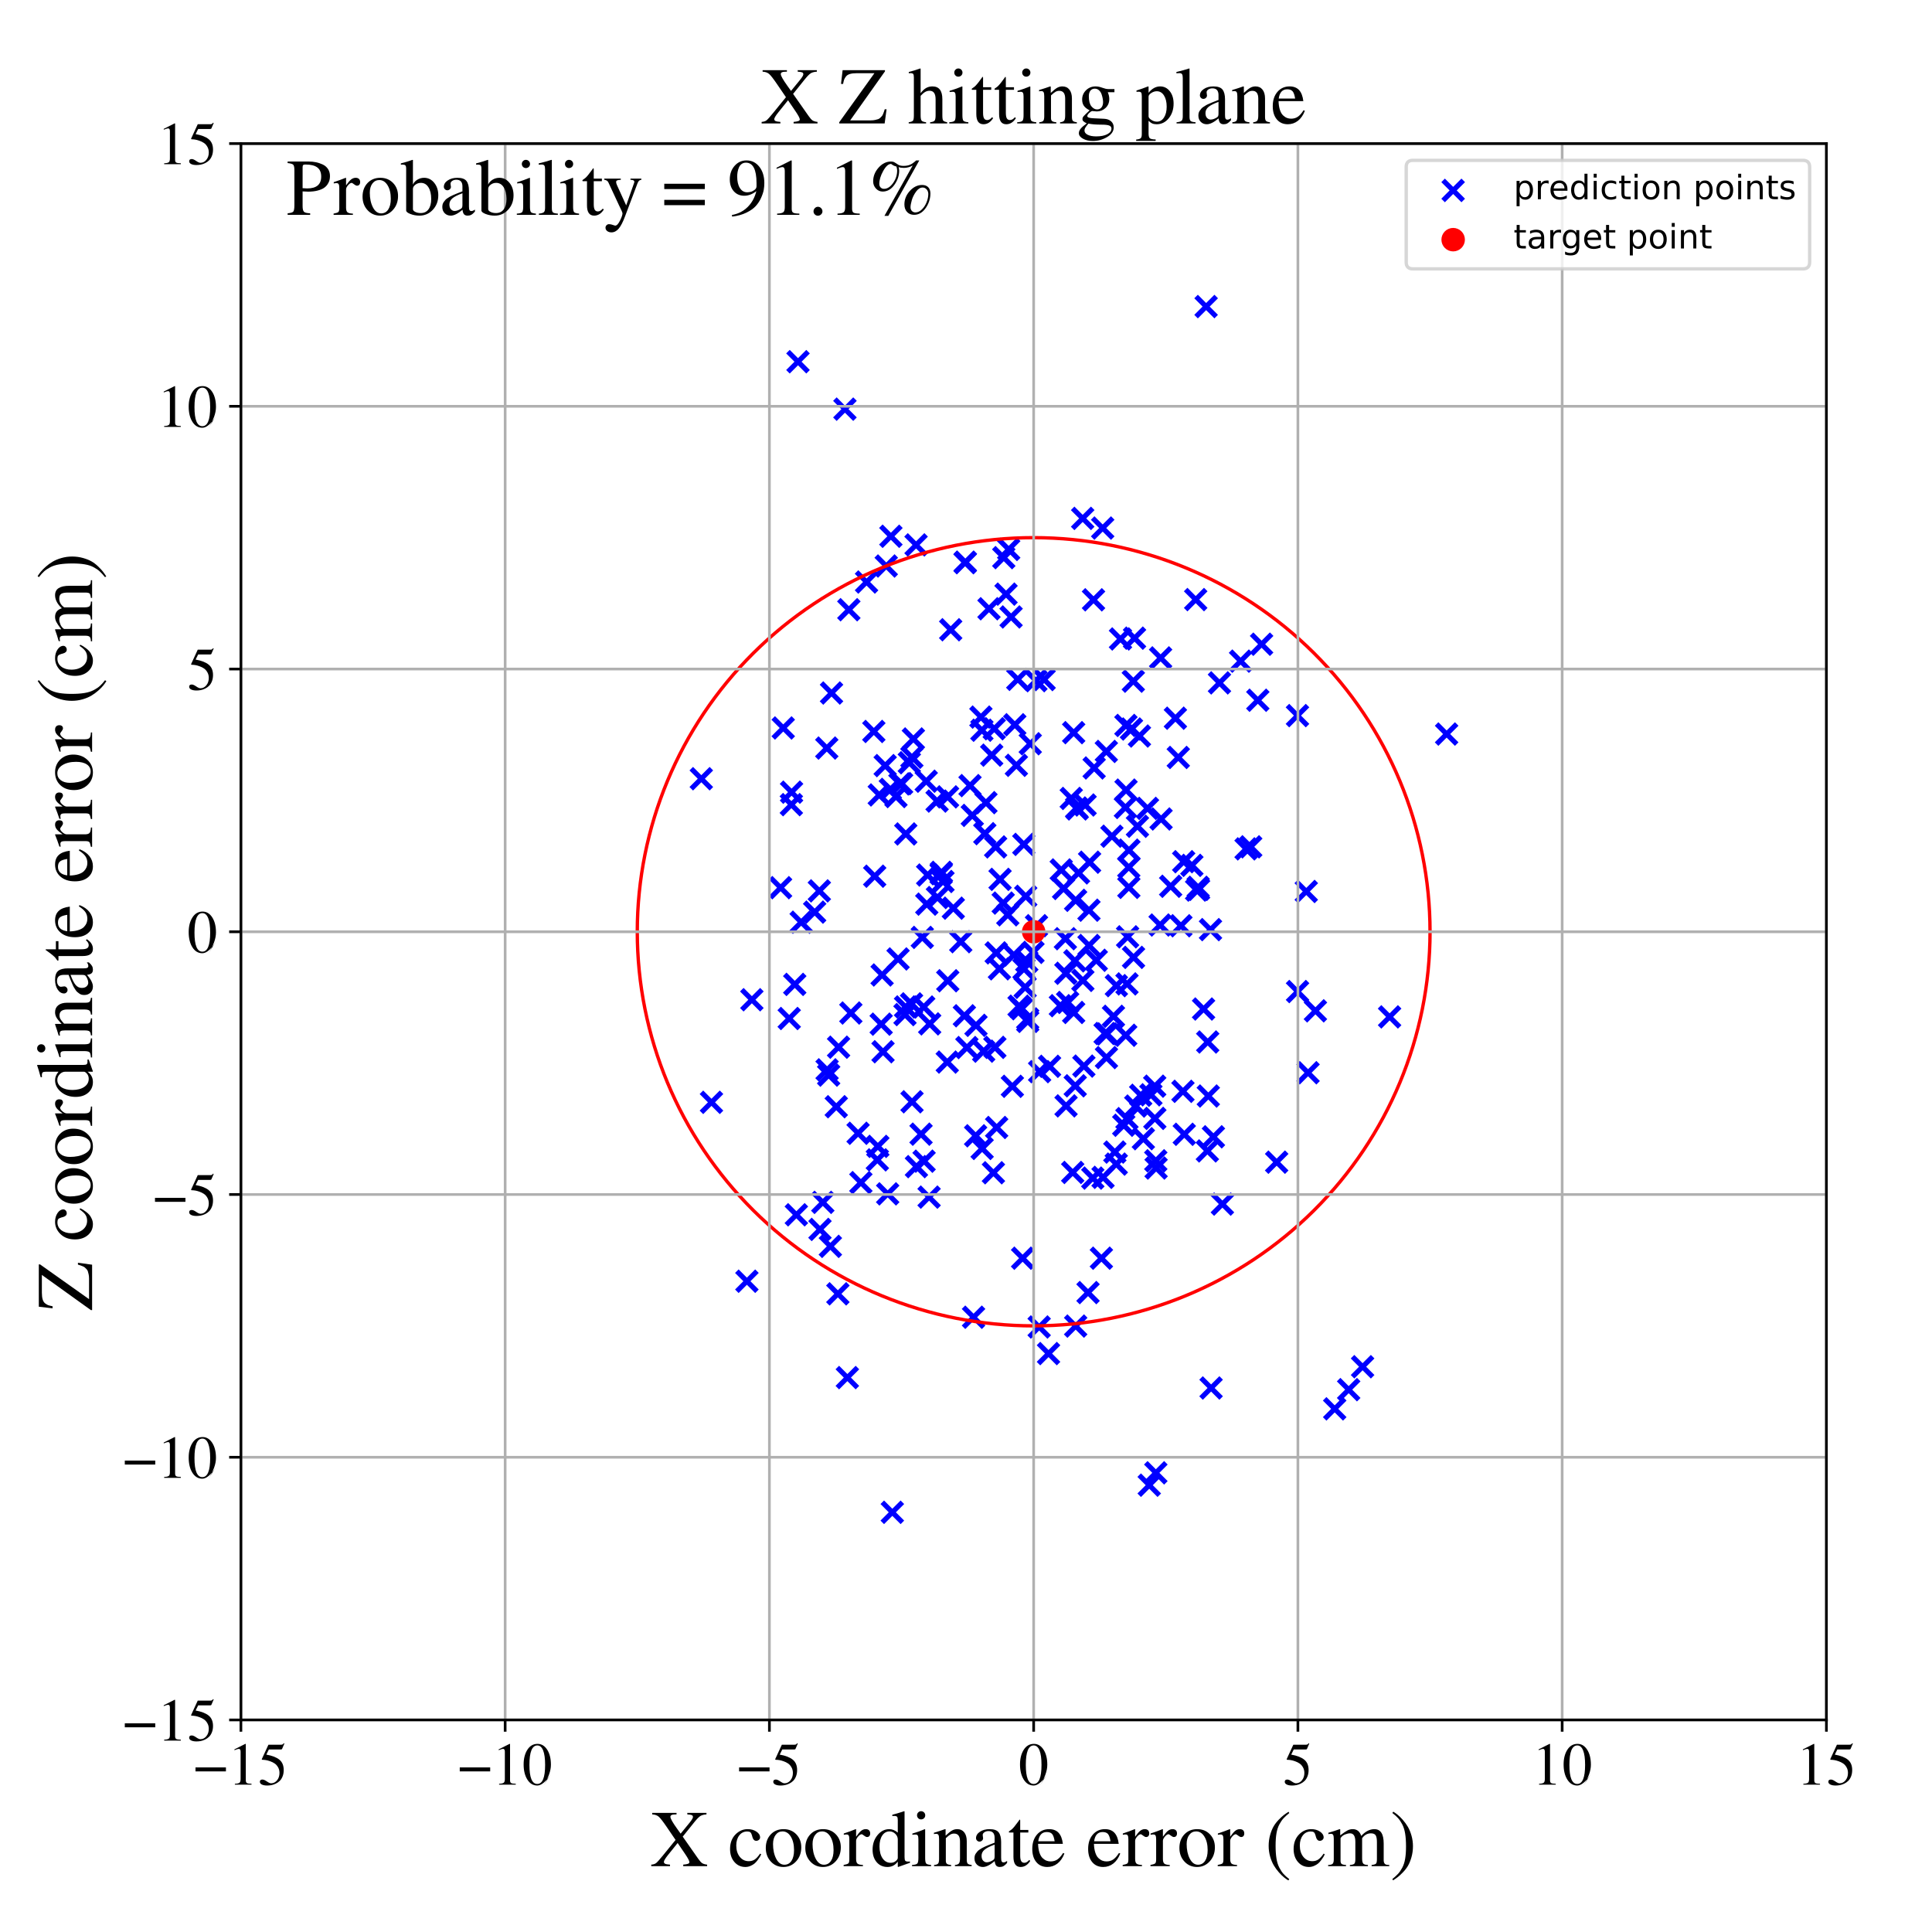 <?xml version="1.0" encoding="utf-8" standalone="no"?>
<!DOCTYPE svg PUBLIC "-//W3C//DTD SVG 1.1//EN"
  "http://www.w3.org/Graphics/SVG/1.1/DTD/svg11.dtd">
<!-- Created with matplotlib (https://matplotlib.org/) -->
<svg height="576pt" version="1.1" viewBox="0 0 576 576" width="576pt" xmlns="http://www.w3.org/2000/svg" xmlns:xlink="http://www.w3.org/1999/xlink">
 <defs>
  <style type="text/css">
*{stroke-linecap:butt;stroke-linejoin:round;}
  </style>
 </defs>
 <g id="figure_1">
  <g id="patch_1">
   <path d="M 0 576 
L 576 576 
L 576 0 
L 0 0 
z
" style="fill:#ffffff;"/>
  </g>
  <g id="axes_1">
   <g id="patch_2">
    <path d="M 71.822 512.784 
L 544.52 512.784 
L 544.52 42.802 
L 71.822 42.802 
z
" style="fill:#ffffff;"/>
   </g>
   <g id="PathCollection_1">
    <defs>
     <path d="M -3 3 
L 3 -3 
M -3 -3 
L 3 3 
" id="m70ede0e981" style="stroke:#0000ff;stroke-width:1.5;"/>
    </defs>
    <g clip-path="url(#pcfe6f0401c)">
     <use style="fill:#0000ff;stroke:#0000ff;stroke-width:1.5;" x="298.156" xlink:href="#m70ede0e981" y="262.168"/>
     <use style="fill:#0000ff;stroke:#0000ff;stroke-width:1.5;" x="267.117" xlink:href="#m70ede0e981" y="237.484"/>
     <use style="fill:#0000ff;stroke:#0000ff;stroke-width:1.5;" x="357.345" xlink:href="#m70ede0e981" y="265.147"/>
     <use style="fill:#0000ff;stroke:#0000ff;stroke-width:1.5;" x="335.982" xlink:href="#m70ede0e981" y="333.508"/>
     <use style="fill:#0000ff;stroke:#0000ff;stroke-width:1.5;" x="271.906" xlink:href="#m70ede0e981" y="328.483"/>
     <use style="fill:#0000ff;stroke:#0000ff;stroke-width:1.5;" x="317.83" xlink:href="#m70ede0e981" y="329.703"/>
     <use style="fill:#0000ff;stroke:#0000ff;stroke-width:1.5;" x="336.176" xlink:href="#m70ede0e981" y="279.302"/>
     <use style="fill:#0000ff;stroke:#0000ff;stroke-width:1.5;" x="376.13" xlink:href="#m70ede0e981" y="192.065"/>
     <use style="fill:#0000ff;stroke:#0000ff;stroke-width:1.5;" x="268.299" xlink:href="#m70ede0e981" y="233.712"/>
     <use style="fill:#0000ff;stroke:#0000ff;stroke-width:1.5;" x="222.677" xlink:href="#m70ede0e981" y="381.979"/>
     <use style="fill:#0000ff;stroke:#0000ff;stroke-width:1.5;" x="319.813" xlink:href="#m70ede0e981" y="349.549"/>
     <use style="fill:#0000ff;stroke:#0000ff;stroke-width:1.5;" x="309.813" xlink:href="#m70ede0e981" y="395.62"/>
     <use style="fill:#0000ff;stroke:#0000ff;stroke-width:1.5;" x="337.949" xlink:href="#m70ede0e981" y="285.429"/>
     <use style="fill:#0000ff;stroke:#0000ff;stroke-width:1.5;" x="271.864" xlink:href="#m70ede0e981" y="225.765"/>
     <use style="fill:#0000ff;stroke:#0000ff;stroke-width:1.5;" x="293.611" xlink:href="#m70ede0e981" y="248.545"/>
     <use style="fill:#0000ff;stroke:#0000ff;stroke-width:1.5;" x="364.444" xlink:href="#m70ede0e981" y="358.982"/>
     <use style="fill:#0000ff;stroke:#0000ff;stroke-width:1.5;" x="340.876" xlink:href="#m70ede0e981" y="339.493"/>
     <use style="fill:#0000ff;stroke:#0000ff;stroke-width:1.5;" x="290.251" xlink:href="#m70ede0e981" y="392.717"/>
     <use style="fill:#0000ff;stroke:#0000ff;stroke-width:1.5;" x="317.09" xlink:href="#m70ede0e981" y="264.896"/>
     <use style="fill:#0000ff;stroke:#0000ff;stroke-width:1.5;" x="301.441" xlink:href="#m70ede0e981" y="183.939"/>
     <use style="fill:#0000ff;stroke:#0000ff;stroke-width:1.5;" x="361.764" xlink:href="#m70ede0e981" y="338.92"/>
     <use style="fill:#0000ff;stroke:#0000ff;stroke-width:1.5;" x="308.84" xlink:href="#m70ede0e981" y="202.931"/>
     <use style="fill:#0000ff;stroke:#0000ff;stroke-width:1.5;" x="397.926" xlink:href="#m70ede0e981" y="420.031"/>
     <use style="fill:#0000ff;stroke:#0000ff;stroke-width:1.5;" x="335.677" xlink:href="#m70ede0e981" y="216.279"/>
     <use style="fill:#0000ff;stroke:#0000ff;stroke-width:1.5;" x="242.882" xlink:href="#m70ede0e981" y="271.936"/>
     <use style="fill:#0000ff;stroke:#0000ff;stroke-width:1.5;" x="326.842" xlink:href="#m70ede0e981" y="286.294"/>
     <use style="fill:#0000ff;stroke:#0000ff;stroke-width:1.5;" x="265.607" xlink:href="#m70ede0e981" y="159.882"/>
     <use style="fill:#0000ff;stroke:#0000ff;stroke-width:1.5;" x="261.717" xlink:href="#m70ede0e981" y="341.78"/>
     <use style="fill:#0000ff;stroke:#0000ff;stroke-width:1.5;" x="356.482" xlink:href="#m70ede0e981" y="178.76"/>
     <use style="fill:#0000ff;stroke:#0000ff;stroke-width:1.5;" x="292.81" xlink:href="#m70ede0e981" y="342.397"/>
     <use style="fill:#0000ff;stroke:#0000ff;stroke-width:1.5;" x="297.968" xlink:href="#m70ede0e981" y="288.839"/>
     <use style="fill:#0000ff;stroke:#0000ff;stroke-width:1.5;" x="297.003" xlink:href="#m70ede0e981" y="284.089"/>
     <use style="fill:#0000ff;stroke:#0000ff;stroke-width:1.5;" x="392.176" xlink:href="#m70ede0e981" y="301.361"/>
     <use style="fill:#0000ff;stroke:#0000ff;stroke-width:1.5;" x="256.656" xlink:href="#m70ede0e981" y="352.581"/>
     <use style="fill:#0000ff;stroke:#0000ff;stroke-width:1.5;" x="342.106" xlink:href="#m70ede0e981" y="241.006"/>
     <use style="fill:#0000ff;stroke:#0000ff;stroke-width:1.5;" x="344.265" xlink:href="#m70ede0e981" y="323.829"/>
     <use style="fill:#0000ff;stroke:#0000ff;stroke-width:1.5;" x="414.291" xlink:href="#m70ede0e981" y="303.172"/>
     <use style="fill:#0000ff;stroke:#0000ff;stroke-width:1.5;" x="320.464" xlink:href="#m70ede0e981" y="286.465"/>
     <use style="fill:#0000ff;stroke:#0000ff;stroke-width:1.5;" x="263.904" xlink:href="#m70ede0e981" y="228.254"/>
     <use style="fill:#0000ff;stroke:#0000ff;stroke-width:1.5;" x="247.911" xlink:href="#m70ede0e981" y="206.611"/>
     <use style="fill:#0000ff;stroke:#0000ff;stroke-width:1.5;" x="235.996" xlink:href="#m70ede0e981" y="236.177"/>
     <use style="fill:#0000ff;stroke:#0000ff;stroke-width:1.5;" x="277.174" xlink:href="#m70ede0e981" y="305.254"/>
     <use style="fill:#0000ff;stroke:#0000ff;stroke-width:1.5;" x="273.112" xlink:href="#m70ede0e981" y="162.458"/>
     <use style="fill:#0000ff;stroke:#0000ff;stroke-width:1.5;" x="295.665" xlink:href="#m70ede0e981" y="225.137"/>
     <use style="fill:#0000ff;stroke:#0000ff;stroke-width:1.5;" x="329.84" xlink:href="#m70ede0e981" y="224.027"/>
     <use style="fill:#0000ff;stroke:#0000ff;stroke-width:1.5;" x="296.173" xlink:href="#m70ede0e981" y="349.641"/>
     <use style="fill:#0000ff;stroke:#0000ff;stroke-width:1.5;" x="305.808" xlink:href="#m70ede0e981" y="267.22"/>
     <use style="fill:#0000ff;stroke:#0000ff;stroke-width:1.5;" x="266.035" xlink:href="#m70ede0e981" y="450.876"/>
     <use style="fill:#0000ff;stroke:#0000ff;stroke-width:1.5;" x="303.435" xlink:href="#m70ede0e981" y="202.537"/>
     <use style="fill:#0000ff;stroke:#0000ff;stroke-width:1.5;" x="252.631" xlink:href="#m70ede0e981" y="410.709"/>
     <use style="fill:#0000ff;stroke:#0000ff;stroke-width:1.5;" x="369.867" xlink:href="#m70ede0e981" y="197.111"/>
     <use style="fill:#0000ff;stroke:#0000ff;stroke-width:1.5;" x="250.012" xlink:href="#m70ede0e981" y="312.205"/>
     <use style="fill:#0000ff;stroke:#0000ff;stroke-width:1.5;" x="290.871" xlink:href="#m70ede0e981" y="338.622"/>
     <use style="fill:#0000ff;stroke:#0000ff;stroke-width:1.5;" x="352.069" xlink:href="#m70ede0e981" y="276.002"/>
     <use style="fill:#0000ff;stroke:#0000ff;stroke-width:1.5;" x="330.033" xlink:href="#m70ede0e981" y="308.245"/>
     <use style="fill:#0000ff;stroke:#0000ff;stroke-width:1.5;" x="431.295" xlink:href="#m70ede0e981" y="218.845"/>
     <use style="fill:#0000ff;stroke:#0000ff;stroke-width:1.5;" x="294.851" xlink:href="#m70ede0e981" y="181.49"/>
     <use style="fill:#0000ff;stroke:#0000ff;stroke-width:1.5;" x="262.989" xlink:href="#m70ede0e981" y="290.676"/>
     <use style="fill:#0000ff;stroke:#0000ff;stroke-width:1.5;" x="212.121" xlink:href="#m70ede0e981" y="328.643"/>
     <use style="fill:#0000ff;stroke:#0000ff;stroke-width:1.5;" x="302.247" xlink:href="#m70ede0e981" y="284.728"/>
     <use style="fill:#0000ff;stroke:#0000ff;stroke-width:1.5;" x="324.675" xlink:href="#m70ede0e981" y="281.884"/>
     <use style="fill:#0000ff;stroke:#0000ff;stroke-width:1.5;" x="300.724" xlink:href="#m70ede0e981" y="163.805"/>
     <use style="fill:#0000ff;stroke:#0000ff;stroke-width:1.5;" x="303.021" xlink:href="#m70ede0e981" y="228.171"/>
     <use style="fill:#0000ff;stroke:#0000ff;stroke-width:1.5;" x="322.839" xlink:href="#m70ede0e981" y="292.294"/>
     <use style="fill:#0000ff;stroke:#0000ff;stroke-width:1.5;" x="271.77" xlink:href="#m70ede0e981" y="299.286"/>
     <use style="fill:#0000ff;stroke:#0000ff;stroke-width:1.5;" x="360.895" xlink:href="#m70ede0e981" y="277.153"/>
     <use style="fill:#0000ff;stroke:#0000ff;stroke-width:1.5;" x="245.308" xlink:href="#m70ede0e981" y="358.464"/>
     <use style="fill:#0000ff;stroke:#0000ff;stroke-width:1.5;" x="264.224" xlink:href="#m70ede0e981" y="168.75"/>
     <use style="fill:#0000ff;stroke:#0000ff;stroke-width:1.5;" x="233.515" xlink:href="#m70ede0e981" y="217.035"/>
     <use style="fill:#0000ff;stroke:#0000ff;stroke-width:1.5;" x="332.799" xlink:href="#m70ede0e981" y="347.062"/>
     <use style="fill:#0000ff;stroke:#0000ff;stroke-width:1.5;" x="312.604" xlink:href="#m70ede0e981" y="403.546"/>
     <use style="fill:#0000ff;stroke:#0000ff;stroke-width:1.5;" x="344.678" xlink:href="#m70ede0e981" y="348.23"/>
     <use style="fill:#0000ff;stroke:#0000ff;stroke-width:1.5;" x="269.811" xlink:href="#m70ede0e981" y="302.486"/>
     <use style="fill:#0000ff;stroke:#0000ff;stroke-width:1.5;" x="340.08" xlink:href="#m70ede0e981" y="326.543"/>
     <use style="fill:#0000ff;stroke:#0000ff;stroke-width:1.5;" x="305.288" xlink:href="#m70ede0e981" y="288.859"/>
     <use style="fill:#0000ff;stroke:#0000ff;stroke-width:1.5;" x="375.003" xlink:href="#m70ede0e981" y="208.766"/>
     <use style="fill:#0000ff;stroke:#0000ff;stroke-width:1.5;" x="335.624" xlink:href="#m70ede0e981" y="308.651"/>
     <use style="fill:#0000ff;stroke:#0000ff;stroke-width:1.5;" x="307.968" xlink:href="#m70ede0e981" y="283.933"/>
     <use style="fill:#0000ff;stroke:#0000ff;stroke-width:1.5;" x="325.8" xlink:href="#m70ede0e981" y="351.235"/>
     <use style="fill:#0000ff;stroke:#0000ff;stroke-width:1.5;" x="253.071" xlink:href="#m70ede0e981" y="181.777"/>
     <use style="fill:#0000ff;stroke:#0000ff;stroke-width:1.5;" x="361.071" xlink:href="#m70ede0e981" y="413.812"/>
     <use style="fill:#0000ff;stroke:#0000ff;stroke-width:1.5;" x="324.658" xlink:href="#m70ede0e981" y="271.36"/>
     <use style="fill:#0000ff;stroke:#0000ff;stroke-width:1.5;" x="326.019" xlink:href="#m70ede0e981" y="178.826"/>
     <use style="fill:#0000ff;stroke:#0000ff;stroke-width:1.5;" x="309.016" xlink:href="#m70ede0e981" y="275.983"/>
     <use style="fill:#0000ff;stroke:#0000ff;stroke-width:1.5;" x="343.129" xlink:href="#m70ede0e981" y="326.403"/>
     <use style="fill:#0000ff;stroke:#0000ff;stroke-width:1.5;" x="283.44" xlink:href="#m70ede0e981" y="187.75"/>
     <use style="fill:#0000ff;stroke:#0000ff;stroke-width:1.5;" x="352.901" xlink:href="#m70ede0e981" y="256.903"/>
     <use style="fill:#0000ff;stroke:#0000ff;stroke-width:1.5;" x="289.195" xlink:href="#m70ede0e981" y="234.219"/>
     <use style="fill:#0000ff;stroke:#0000ff;stroke-width:1.5;" x="306.396" xlink:href="#m70ede0e981" y="303.773"/>
     <use style="fill:#0000ff;stroke:#0000ff;stroke-width:1.5;" x="318.302" xlink:href="#m70ede0e981" y="298.872"/>
     <use style="fill:#0000ff;stroke:#0000ff;stroke-width:1.5;" x="271.104" xlink:href="#m70ede0e981" y="227.402"/>
     <use style="fill:#0000ff;stroke:#0000ff;stroke-width:1.5;" x="328.364" xlink:href="#m70ede0e981" y="375.112"/>
     <use style="fill:#0000ff;stroke:#0000ff;stroke-width:1.5;" x="274.971" xlink:href="#m70ede0e981" y="279.478"/>
     <use style="fill:#0000ff;stroke:#0000ff;stroke-width:1.5;" x="339.114" xlink:href="#m70ede0e981" y="246.343"/>
     <use style="fill:#0000ff;stroke:#0000ff;stroke-width:1.5;" x="360.067" xlink:href="#m70ede0e981" y="310.656"/>
     <use style="fill:#0000ff;stroke:#0000ff;stroke-width:1.5;" x="386.827" xlink:href="#m70ede0e981" y="213.347"/>
     <use style="fill:#0000ff;stroke:#0000ff;stroke-width:1.5;" x="276.31" xlink:href="#m70ede0e981" y="269.553"/>
     <use style="fill:#0000ff;stroke:#0000ff;stroke-width:1.5;" x="372.889" xlink:href="#m70ede0e981" y="252.471"/>
     <use style="fill:#0000ff;stroke:#0000ff;stroke-width:1.5;" x="335.032" xlink:href="#m70ede0e981" y="335.484"/>
     <use style="fill:#0000ff;stroke:#0000ff;stroke-width:1.5;" x="253.669" xlink:href="#m70ede0e981" y="302.016"/>
     <use style="fill:#0000ff;stroke:#0000ff;stroke-width:1.5;" x="275.394" xlink:href="#m70ede0e981" y="300.231"/>
     <use style="fill:#0000ff;stroke:#0000ff;stroke-width:1.5;" x="301.823" xlink:href="#m70ede0e981" y="323.871"/>
     <use style="fill:#0000ff;stroke:#0000ff;stroke-width:1.5;" x="260.782" xlink:href="#m70ede0e981" y="261.228"/>
     <use style="fill:#0000ff;stroke:#0000ff;stroke-width:1.5;" x="269.978" xlink:href="#m70ede0e981" y="300.205"/>
     <use style="fill:#0000ff;stroke:#0000ff;stroke-width:1.5;" x="270.047" xlink:href="#m70ede0e981" y="248.63"/>
     <use style="fill:#0000ff;stroke:#0000ff;stroke-width:1.5;" x="335.996" xlink:href="#m70ede0e981" y="293.337"/>
     <use style="fill:#0000ff;stroke:#0000ff;stroke-width:1.5;" x="323.142" xlink:href="#m70ede0e981" y="317.839"/>
     <use style="fill:#0000ff;stroke:#0000ff;stroke-width:1.5;" x="232.723" xlink:href="#m70ede0e981" y="264.651"/>
     <use style="fill:#0000ff;stroke:#0000ff;stroke-width:1.5;" x="288.262" xlink:href="#m70ede0e981" y="312.315"/>
     <use style="fill:#0000ff;stroke:#0000ff;stroke-width:1.5;" x="328.858" xlink:href="#m70ede0e981" y="351.009"/>
     <use style="fill:#0000ff;stroke:#0000ff;stroke-width:1.5;" x="335.528" xlink:href="#m70ede0e981" y="240.741"/>
     <use style="fill:#0000ff;stroke:#0000ff;stroke-width:1.5;" x="353.078" xlink:href="#m70ede0e981" y="338.175"/>
     <use style="fill:#0000ff;stroke:#0000ff;stroke-width:1.5;" x="320.683" xlink:href="#m70ede0e981" y="268.416"/>
     <use style="fill:#0000ff;stroke:#0000ff;stroke-width:1.5;" x="306.407" xlink:href="#m70ede0e981" y="304.515"/>
     <use style="fill:#0000ff;stroke:#0000ff;stroke-width:1.5;" x="389.45" xlink:href="#m70ede0e981" y="265.78"/>
     <use style="fill:#0000ff;stroke:#0000ff;stroke-width:1.5;" x="335.713" xlink:href="#m70ede0e981" y="235.551"/>
     <use style="fill:#0000ff;stroke:#0000ff;stroke-width:1.5;" x="268.806" xlink:href="#m70ede0e981" y="233.624"/>
     <use style="fill:#0000ff;stroke:#0000ff;stroke-width:1.5;" x="255.829" xlink:href="#m70ede0e981" y="337.872"/>
     <use style="fill:#0000ff;stroke:#0000ff;stroke-width:1.5;" x="296.607" xlink:href="#m70ede0e981" y="312.257"/>
     <use style="fill:#0000ff;stroke:#0000ff;stroke-width:1.5;" x="302.548" xlink:href="#m70ede0e981" y="216.072"/>
     <use style="fill:#0000ff;stroke:#0000ff;stroke-width:1.5;" x="296.837" xlink:href="#m70ede0e981" y="252.494"/>
     <use style="fill:#0000ff;stroke:#0000ff;stroke-width:1.5;" x="307.16" xlink:href="#m70ede0e981" y="221.738"/>
     <use style="fill:#0000ff;stroke:#0000ff;stroke-width:1.5;" x="276.142" xlink:href="#m70ede0e981" y="232.908"/>
     <use style="fill:#0000ff;stroke:#0000ff;stroke-width:1.5;" x="355.341" xlink:href="#m70ede0e981" y="257.997"/>
     <use style="fill:#0000ff;stroke:#0000ff;stroke-width:1.5;" x="247.564" xlink:href="#m70ede0e981" y="371.584"/>
     <use style="fill:#0000ff;stroke:#0000ff;stroke-width:1.5;" x="324.382" xlink:href="#m70ede0e981" y="385.362"/>
     <use style="fill:#0000ff;stroke:#0000ff;stroke-width:1.5;" x="320.7" xlink:href="#m70ede0e981" y="395.353"/>
     <use style="fill:#0000ff;stroke:#0000ff;stroke-width:1.5;" x="304.881" xlink:href="#m70ede0e981" y="375.115"/>
     <use style="fill:#0000ff;stroke:#0000ff;stroke-width:1.5;" x="299.093" xlink:href="#m70ede0e981" y="269.241"/>
     <use style="fill:#0000ff;stroke:#0000ff;stroke-width:1.5;" x="267.748" xlink:href="#m70ede0e981" y="285.898"/>
     <use style="fill:#0000ff;stroke:#0000ff;stroke-width:1.5;" x="290.979" xlink:href="#m70ede0e981" y="305.69"/>
     <use style="fill:#0000ff;stroke:#0000ff;stroke-width:1.5;" x="287.721" xlink:href="#m70ede0e981" y="167.756"/>
     <use style="fill:#0000ff;stroke:#0000ff;stroke-width:1.5;" x="338.248" xlink:href="#m70ede0e981" y="190.258"/>
     <use style="fill:#0000ff;stroke:#0000ff;stroke-width:1.5;" x="276.997" xlink:href="#m70ede0e981" y="356.904"/>
     <use style="fill:#0000ff;stroke:#0000ff;stroke-width:1.5;" x="351.292" xlink:href="#m70ede0e981" y="225.825"/>
     <use style="fill:#0000ff;stroke:#0000ff;stroke-width:1.5;" x="359.59" xlink:href="#m70ede0e981" y="91.399"/>
     <use style="fill:#0000ff;stroke:#0000ff;stroke-width:1.5;" x="320.102" xlink:href="#m70ede0e981" y="218.431"/>
     <use style="fill:#0000ff;stroke:#0000ff;stroke-width:1.5;" x="389.979" xlink:href="#m70ede0e981" y="319.82"/>
     <use style="fill:#0000ff;stroke:#0000ff;stroke-width:1.5;" x="317.77" xlink:href="#m70ede0e981" y="290.164"/>
     <use style="fill:#0000ff;stroke:#0000ff;stroke-width:1.5;" x="286.439" xlink:href="#m70ede0e981" y="280.754"/>
     <use style="fill:#0000ff;stroke:#0000ff;stroke-width:1.5;" x="249.8" xlink:href="#m70ede0e981" y="385.737"/>
     <use style="fill:#0000ff;stroke:#0000ff;stroke-width:1.5;" x="356.75" xlink:href="#m70ede0e981" y="265.364"/>
     <use style="fill:#0000ff;stroke:#0000ff;stroke-width:1.5;" x="320.568" xlink:href="#m70ede0e981" y="323.717"/>
     <use style="fill:#0000ff;stroke:#0000ff;stroke-width:1.5;" x="359.961" xlink:href="#m70ede0e981" y="343.128"/>
     <use style="fill:#0000ff;stroke:#0000ff;stroke-width:1.5;" x="237.422" xlink:href="#m70ede0e981" y="362.174"/>
     <use style="fill:#0000ff;stroke:#0000ff;stroke-width:1.5;" x="265.446" xlink:href="#m70ede0e981" y="235.341"/>
     <use style="fill:#0000ff;stroke:#0000ff;stroke-width:1.5;" x="272.313" xlink:href="#m70ede0e981" y="220.309"/>
     <use style="fill:#0000ff;stroke:#0000ff;stroke-width:1.5;" x="-0.541" xlink:href="#m70ede0e981" y="353.289"/>
     <use style="fill:#0000ff;stroke:#0000ff;stroke-width:1.5;" x="275.507" xlink:href="#m70ede0e981" y="346.187"/>
     <use style="fill:#0000ff;stroke:#0000ff;stroke-width:1.5;" x="339.706" xlink:href="#m70ede0e981" y="219.437"/>
     <use style="fill:#0000ff;stroke:#0000ff;stroke-width:1.5;" x="321.551" xlink:href="#m70ede0e981" y="260.245"/>
     <use style="fill:#0000ff;stroke:#0000ff;stroke-width:1.5;" x="305.632" xlink:href="#m70ede0e981" y="294.359"/>
     <use style="fill:#0000ff;stroke:#0000ff;stroke-width:1.5;" x="296.418" xlink:href="#m70ede0e981" y="217.265"/>
     <use style="fill:#0000ff;stroke:#0000ff;stroke-width:1.5;" x="320.1" xlink:href="#m70ede0e981" y="301.854"/>
     <use style="fill:#0000ff;stroke:#0000ff;stroke-width:1.5;" x="287.813" xlink:href="#m70ede0e981" y="167.596"/>
     <use style="fill:#0000ff;stroke:#0000ff;stroke-width:1.5;" x="345.867" xlink:href="#m70ede0e981" y="275.781"/>
     <use style="fill:#0000ff;stroke:#0000ff;stroke-width:1.5;" x="281.139" xlink:href="#m70ede0e981" y="262.804"/>
     <use style="fill:#0000ff;stroke:#0000ff;stroke-width:1.5;" x="289.874" xlink:href="#m70ede0e981" y="243.101"/>
     <use style="fill:#0000ff;stroke:#0000ff;stroke-width:1.5;" x="380.623" xlink:href="#m70ede0e981" y="346.486"/>
     <use style="fill:#0000ff;stroke:#0000ff;stroke-width:1.5;" x="303.816" xlink:href="#m70ede0e981" y="299.981"/>
     <use style="fill:#0000ff;stroke:#0000ff;stroke-width:1.5;" x="282.501" xlink:href="#m70ede0e981" y="237.577"/>
     <use style="fill:#0000ff;stroke:#0000ff;stroke-width:1.5;" x="337.886" xlink:href="#m70ede0e981" y="203.083"/>
     <use style="fill:#0000ff;stroke:#0000ff;stroke-width:1.5;" x="336.567" xlink:href="#m70ede0e981" y="253.45"/>
     <use style="fill:#0000ff;stroke:#0000ff;stroke-width:1.5;" x="224.158" xlink:href="#m70ede0e981" y="298.055"/>
     <use style="fill:#0000ff;stroke:#0000ff;stroke-width:1.5;" x="305.237" xlink:href="#m70ede0e981" y="251.744"/>
     <use style="fill:#0000ff;stroke:#0000ff;stroke-width:1.5;" x="261.57" xlink:href="#m70ede0e981" y="345.793"/>
     <use style="fill:#0000ff;stroke:#0000ff;stroke-width:1.5;" x="406.24" xlink:href="#m70ede0e981" y="407.472"/>
     <use style="fill:#0000ff;stroke:#0000ff;stroke-width:1.5;" x="344.3" xlink:href="#m70ede0e981" y="333.431"/>
     <use style="fill:#0000ff;stroke:#0000ff;stroke-width:1.5;" x="332.374" xlink:href="#m70ede0e981" y="343.474"/>
     <use style="fill:#0000ff;stroke:#0000ff;stroke-width:1.5;" x="329.473" xlink:href="#m70ede0e981" y="308.127"/>
     <use style="fill:#0000ff;stroke:#0000ff;stroke-width:1.5;" x="297.14" xlink:href="#m70ede0e981" y="336.145"/>
     <use style="fill:#0000ff;stroke:#0000ff;stroke-width:1.5;" x="263.263" xlink:href="#m70ede0e981" y="313.563"/>
     <use style="fill:#0000ff;stroke:#0000ff;stroke-width:1.5;" x="346.159" xlink:href="#m70ede0e981" y="244.166"/>
     <use style="fill:#0000ff;stroke:#0000ff;stroke-width:1.5;" x="274.596" xlink:href="#m70ede0e981" y="338.135"/>
     <use style="fill:#0000ff;stroke:#0000ff;stroke-width:1.5;" x="336.534" xlink:href="#m70ede0e981" y="258.574"/>
     <use style="fill:#0000ff;stroke:#0000ff;stroke-width:1.5;" x="246.495" xlink:href="#m70ede0e981" y="223.025"/>
     <use style="fill:#0000ff;stroke:#0000ff;stroke-width:1.5;" x="344.581" xlink:href="#m70ede0e981" y="346.071"/>
     <use style="fill:#0000ff;stroke:#0000ff;stroke-width:1.5;" x="238.86" xlink:href="#m70ede0e981" y="274.943"/>
     <use style="fill:#0000ff;stroke:#0000ff;stroke-width:1.5;" x="244.467" xlink:href="#m70ede0e981" y="366.534"/>
     <use style="fill:#0000ff;stroke:#0000ff;stroke-width:1.5;" x="331.5" xlink:href="#m70ede0e981" y="249.309"/>
     <use style="fill:#0000ff;stroke:#0000ff;stroke-width:1.5;" x="299.261" xlink:href="#m70ede0e981" y="166.258"/>
     <use style="fill:#0000ff;stroke:#0000ff;stroke-width:1.5;" x="246.584" xlink:href="#m70ede0e981" y="318.957"/>
     <use style="fill:#0000ff;stroke:#0000ff;stroke-width:1.5;" x="260.523" xlink:href="#m70ede0e981" y="218.076"/>
     <use style="fill:#0000ff;stroke:#0000ff;stroke-width:1.5;" x="337.33" xlink:href="#m70ede0e981" y="217.347"/>
     <use style="fill:#0000ff;stroke:#0000ff;stroke-width:1.5;" x="304.584" xlink:href="#m70ede0e981" y="300.748"/>
     <use style="fill:#0000ff;stroke:#0000ff;stroke-width:1.5;" x="346.023" xlink:href="#m70ede0e981" y="196.145"/>
     <use style="fill:#0000ff;stroke:#0000ff;stroke-width:1.5;" x="312.915" xlink:href="#m70ede0e981" y="317.905"/>
     <use style="fill:#0000ff;stroke:#0000ff;stroke-width:1.5;" x="317.63" xlink:href="#m70ede0e981" y="279.861"/>
     <use style="fill:#0000ff;stroke:#0000ff;stroke-width:1.5;" x="349.02" xlink:href="#m70ede0e981" y="264.233"/>
     <use style="fill:#0000ff;stroke:#0000ff;stroke-width:1.5;" x="249.325" xlink:href="#m70ede0e981" y="329.955"/>
     <use style="fill:#0000ff;stroke:#0000ff;stroke-width:1.5;" x="320.981" xlink:href="#m70ede0e981" y="240.891"/>
     <use style="fill:#0000ff;stroke:#0000ff;stroke-width:1.5;" x="235.297" xlink:href="#m70ede0e981" y="303.652"/>
     <use style="fill:#0000ff;stroke:#0000ff;stroke-width:1.5;" x="352.68" xlink:href="#m70ede0e981" y="325.363"/>
     <use style="fill:#0000ff;stroke:#0000ff;stroke-width:1.5;" x="235.933" xlink:href="#m70ede0e981" y="239.895"/>
     <use style="fill:#0000ff;stroke:#0000ff;stroke-width:1.5;" x="322.788" xlink:href="#m70ede0e981" y="154.552"/>
     <use style="fill:#0000ff;stroke:#0000ff;stroke-width:1.5;" x="284.218" xlink:href="#m70ede0e981" y="270.758"/>
     <use style="fill:#0000ff;stroke:#0000ff;stroke-width:1.5;" x="402.089" xlink:href="#m70ede0e981" y="414.308"/>
     <use style="fill:#0000ff;stroke:#0000ff;stroke-width:1.5;" x="258.355" xlink:href="#m70ede0e981" y="173.518"/>
     <use style="fill:#0000ff;stroke:#0000ff;stroke-width:1.5;" x="262.139" xlink:href="#m70ede0e981" y="237"/>
     <use style="fill:#0000ff;stroke:#0000ff;stroke-width:1.5;" x="300.462" xlink:href="#m70ede0e981" y="272.739"/>
     <use style="fill:#0000ff;stroke:#0000ff;stroke-width:1.5;" x="247.057" xlink:href="#m70ede0e981" y="320.532"/>
     <use style="fill:#0000ff;stroke:#0000ff;stroke-width:1.5;" x="342.635" xlink:href="#m70ede0e981" y="442.789"/>
     <use style="fill:#0000ff;stroke:#0000ff;stroke-width:1.5;" x="282.564" xlink:href="#m70ede0e981" y="292.399"/>
     <use style="fill:#0000ff;stroke:#0000ff;stroke-width:1.5;" x="273.226" xlink:href="#m70ede0e981" y="347.815"/>
     <use style="fill:#0000ff;stroke:#0000ff;stroke-width:1.5;" x="316.395" xlink:href="#m70ede0e981" y="259.357"/>
     <use style="fill:#0000ff;stroke:#0000ff;stroke-width:1.5;" x="316.139" xlink:href="#m70ede0e981" y="299.832"/>
     <use style="fill:#0000ff;stroke:#0000ff;stroke-width:1.5;" x="236.947" xlink:href="#m70ede0e981" y="293.482"/>
     <use style="fill:#0000ff;stroke:#0000ff;stroke-width:1.5;" x="332.833" xlink:href="#m70ede0e981" y="293.857"/>
     <use style="fill:#0000ff;stroke:#0000ff;stroke-width:1.5;" x="357.212" xlink:href="#m70ede0e981" y="264.534"/>
     <use style="fill:#0000ff;stroke:#0000ff;stroke-width:1.5;" x="293.273" xlink:href="#m70ede0e981" y="313.39"/>
     <use style="fill:#0000ff;stroke:#0000ff;stroke-width:1.5;" x="209.089" xlink:href="#m70ede0e981" y="232.165"/>
     <use style="fill:#0000ff;stroke:#0000ff;stroke-width:1.5;" x="324.846" xlink:href="#m70ede0e981" y="257.055"/>
     <use style="fill:#0000ff;stroke:#0000ff;stroke-width:1.5;" x="311.295" xlink:href="#m70ede0e981" y="202.605"/>
     <use style="fill:#0000ff;stroke:#0000ff;stroke-width:1.5;" x="280.672" xlink:href="#m70ede0e981" y="260.071"/>
     <use style="fill:#0000ff;stroke:#0000ff;stroke-width:1.5;" x="292.446" xlink:href="#m70ede0e981" y="213.792"/>
     <use style="fill:#0000ff;stroke:#0000ff;stroke-width:1.5;" x="344.596" xlink:href="#m70ede0e981" y="439.104"/>
     <use style="fill:#0000ff;stroke:#0000ff;stroke-width:1.5;" x="319.381" xlink:href="#m70ede0e981" y="238.044"/>
     <use style="fill:#0000ff;stroke:#0000ff;stroke-width:1.5;" x="334.063" xlink:href="#m70ede0e981" y="190.496"/>
     <use style="fill:#0000ff;stroke:#0000ff;stroke-width:1.5;" x="329.878" xlink:href="#m70ede0e981" y="315.303"/>
     <use style="fill:#0000ff;stroke:#0000ff;stroke-width:1.5;" x="299.934" xlink:href="#m70ede0e981" y="177.134"/>
     <use style="fill:#0000ff;stroke:#0000ff;stroke-width:1.5;" x="309.95" xlink:href="#m70ede0e981" y="319.497"/>
     <use style="fill:#0000ff;stroke:#0000ff;stroke-width:1.5;" x="328.753" xlink:href="#m70ede0e981" y="157.432"/>
     <use style="fill:#0000ff;stroke:#0000ff;stroke-width:1.5;" x="293.945" xlink:href="#m70ede0e981" y="239.299"/>
     <use style="fill:#0000ff;stroke:#0000ff;stroke-width:1.5;" x="262.711" xlink:href="#m70ede0e981" y="305.34"/>
     <use style="fill:#0000ff;stroke:#0000ff;stroke-width:1.5;" x="306.128" xlink:href="#m70ede0e981" y="286.608"/>
     <use style="fill:#0000ff;stroke:#0000ff;stroke-width:1.5;" x="251.907" xlink:href="#m70ede0e981" y="121.982"/>
     <use style="fill:#0000ff;stroke:#0000ff;stroke-width:1.5;" x="280.577" xlink:href="#m70ede0e981" y="260.497"/>
     <use style="fill:#0000ff;stroke:#0000ff;stroke-width:1.5;" x="287.513" xlink:href="#m70ede0e981" y="302.841"/>
     <use style="fill:#0000ff;stroke:#0000ff;stroke-width:1.5;" x="350.432" xlink:href="#m70ede0e981" y="214.121"/>
     <use style="fill:#0000ff;stroke:#0000ff;stroke-width:1.5;" x="321.16" xlink:href="#m70ede0e981" y="241.175"/>
     <use style="fill:#0000ff;stroke:#0000ff;stroke-width:1.5;" x="279.377" xlink:href="#m70ede0e981" y="238.827"/>
     <use style="fill:#0000ff;stroke:#0000ff;stroke-width:1.5;" x="292.739" xlink:href="#m70ede0e981" y="217.705"/>
     <use style="fill:#0000ff;stroke:#0000ff;stroke-width:1.5;" x="279.477" xlink:href="#m70ede0e981" y="267.586"/>
     <use style="fill:#0000ff;stroke:#0000ff;stroke-width:1.5;" x="363.569" xlink:href="#m70ede0e981" y="203.591"/>
     <use style="fill:#0000ff;stroke:#0000ff;stroke-width:1.5;" x="360.239" xlink:href="#m70ede0e981" y="326.766"/>
     <use style="fill:#0000ff;stroke:#0000ff;stroke-width:1.5;" x="276.567" xlink:href="#m70ede0e981" y="260.875"/>
     <use style="fill:#0000ff;stroke:#0000ff;stroke-width:1.5;" x="264.65" xlink:href="#m70ede0e981" y="355.933"/>
     <use style="fill:#0000ff;stroke:#0000ff;stroke-width:1.5;" x="326.207" xlink:href="#m70ede0e981" y="228.954"/>
     <use style="fill:#0000ff;stroke:#0000ff;stroke-width:1.5;" x="331.967" xlink:href="#m70ede0e981" y="302.998"/>
     <use style="fill:#0000ff;stroke:#0000ff;stroke-width:1.5;" x="237.914" xlink:href="#m70ede0e981" y="107.841"/>
     <use style="fill:#0000ff;stroke:#0000ff;stroke-width:1.5;" x="282.417" xlink:href="#m70ede0e981" y="316.641"/>
     <use style="fill:#0000ff;stroke:#0000ff;stroke-width:1.5;" x="336.55" xlink:href="#m70ede0e981" y="264.563"/>
     <use style="fill:#0000ff;stroke:#0000ff;stroke-width:1.5;" x="244.276" xlink:href="#m70ede0e981" y="265.604"/>
     <use style="fill:#0000ff;stroke:#0000ff;stroke-width:1.5;" x="371.5" xlink:href="#m70ede0e981" y="253.08"/>
     <use style="fill:#0000ff;stroke:#0000ff;stroke-width:1.5;" x="338.611" xlink:href="#m70ede0e981" y="329.76"/>
     <use style="fill:#0000ff;stroke:#0000ff;stroke-width:1.5;" x="323.509" xlink:href="#m70ede0e981" y="239.997"/>
     <use style="fill:#0000ff;stroke:#0000ff;stroke-width:1.5;" x="386.849" xlink:href="#m70ede0e981" y="295.618"/>
     <use style="fill:#0000ff;stroke:#0000ff;stroke-width:1.5;" x="358.828" xlink:href="#m70ede0e981" y="300.825"/>
    </g>
   </g>
   <g id="PathCollection_2">
    <defs>
     <path d="M 0 3 
C 0.796 3 1.559 2.684 2.121 2.121 
C 2.684 1.559 3 0.796 3 0 
C 3 -0.796 2.684 -1.559 2.121 -2.121 
C 1.559 -2.684 0.796 -3 0 -3 
C -0.796 -3 -1.559 -2.684 -2.121 -2.121 
C -2.684 -1.559 -3 -0.796 -3 0 
C -3 0.796 -2.684 1.559 -2.121 2.121 
C -1.559 2.684 -0.796 3 0 3 
z
" id="m49222ccd2e" style="stroke:#ff0000;"/>
    </defs>
    <g clip-path="url(#pcfe6f0401c)">
     <use style="fill:#ff0000;stroke:#ff0000;" x="308.171" xlink:href="#m49222ccd2e" y="277.793"/>
    </g>
   </g>
   <g id="patch_3">
    <path clip-path="url(#pcfe6f0401c)" d="M 308.171 395.288 
C 339.511 395.288 369.572 382.908 391.733 360.875 
C 413.894 338.841 426.346 308.953 426.346 277.793 
C 426.346 246.633 413.894 216.745 391.733 194.711 
C 369.572 172.677 339.511 160.297 308.171 160.297 
C 276.831 160.297 246.77 172.677 224.609 194.711 
C 202.448 216.745 189.997 246.633 189.997 277.793 
C 189.997 308.953 202.448 338.841 224.609 360.875 
C 246.77 382.908 276.831 395.288 308.171 395.288 
z
" style="fill:none;stroke:#ff0000;stroke-linejoin:miter;"/>
   </g>
   <g id="matplotlib.axis_1">
    <g id="xtick_1">
     <g id="line2d_1">
      <path clip-path="url(#pcfe6f0401c)" d="M 71.822 512.784 
L 71.822 42.802 
" style="fill:none;stroke:#b0b0b0;stroke-linecap:square;stroke-width:0.8;"/>
     </g>
     <g id="line2d_2">
      <defs>
       <path d="M 0 0 
L 0 3.5 
" id="mbc5530b3c1" style="stroke:#000000;stroke-width:0.8;"/>
      </defs>
      <g>
       <use style="stroke:#000000;stroke-width:0.8;" x="71.822" xlink:href="#mbc5530b3c1" y="512.784"/>
      </g>
     </g>
     <g id="text_1">
      <!-- −15 -->
      <defs>
       <path d="M 3 22 
L 3 28.594 
L 53.406 28.594 
L 53.406 22 
z
" id="FreeSerif-8722"/>
       <path d="M 18.297 59.297 
Q 16.5 59.297 11.094 57.094 
L 11.094 58.5 
L 29.094 67.594 
L 29.906 67.406 
L 29.906 7.406 
Q 29.906 3.797 31.703 2.688 
Q 33.5 1.594 39.406 1.5 
L 39.406 0 
L 11.797 0 
L 11.797 1.5 
Q 17.406 1.703 19.344 3.141 
Q 21.297 4.594 21.297 9.297 
L 21.297 54.594 
Q 21.297 59.297 18.297 59.297 
z
" id="FreeSerif-49"/>
       <path d="M 35.703 19.406 
Q 35.703 24.703 33.344 28.797 
Q 31 32.906 27.641 35.156 
Q 24.297 37.406 20.141 38.844 
Q 16 40.297 12.953 40.75 
Q 9.906 41.203 7.594 41.203 
Q 6.406 41.203 6.406 42 
Q 6.406 42.297 6.5 42.5 
L 17.406 66.203 
L 38.297 66.203 
Q 39.906 66.203 40.844 66.703 
Q 41.797 67.203 42.906 68.797 
L 43.797 68.094 
L 40 59.203 
Q 39.594 58.297 37.703 58.297 
L 18.094 58.297 
L 13.906 49.797 
Q 28.5 47.203 35.594 41.344 
Q 42.703 35.5 42.703 24.203 
Q 42.703 18.297 40.844 13.688 
Q 39 9.094 36.141 6.297 
Q 33.297 3.5 29.547 1.703 
Q 25.797 -0.094 22.344 -0.75 
Q 18.906 -1.406 15.406 -1.406 
Q 9.797 -1.406 6.5 0.25 
Q 3.203 1.906 3.203 4.797 
Q 3.203 8.5 7.5 8.5 
Q 10.297 8.5 14.75 5.391 
Q 19.203 2.297 21.797 2.297 
Q 27.703 2.297 31.703 7.25 
Q 35.703 12.203 35.703 19.406 
z
" id="FreeSerif-53"/>
      </defs>
      <g transform="translate(57.746 532.077)scale(0.18 -0.18)">
       <use xlink:href="#FreeSerif-8722"/>
       <use x="56.4" xlink:href="#FreeSerif-49"/>
       <use x="106.4" xlink:href="#FreeSerif-53"/>
      </g>
     </g>
    </g>
    <g id="xtick_2">
     <g id="line2d_3">
      <path clip-path="url(#pcfe6f0401c)" d="M 150.605 512.784 
L 150.605 42.802 
" style="fill:none;stroke:#b0b0b0;stroke-linecap:square;stroke-width:0.8;"/>
     </g>
     <g id="line2d_4">
      <g>
       <use style="stroke:#000000;stroke-width:0.8;" x="150.605" xlink:href="#mbc5530b3c1" y="512.784"/>
      </g>
     </g>
     <g id="text_2">
      <!-- −10 -->
      <defs>
       <path d="M 47.594 17.797 
Q 35.203 -1.406 25 -1.406 
Q 14.797 -1.406 8.594 8.391 
Q 2.406 18.203 2.406 33.594 
Q 2.406 48.094 8.594 57.844 
Q 14.797 67.594 25.406 67.594 
Q 35.203 67.594 41.391 58 
Q 47.594 48.406 47.594 33 
Q 47.594 17.797 35.203 -1.406 
z
M 25.094 65 
Q 12 65 12 32.703 
Q 12 1.203 25 1.203 
Q 38 1.203 38 32.797 
Q 38 48.5 34.703 56.75 
Q 31.406 65 25.094 65 
z
" id="FreeSerif-48"/>
      </defs>
      <g transform="translate(136.529 532.077)scale(0.18 -0.18)">
       <use xlink:href="#FreeSerif-8722"/>
       <use x="56.4" xlink:href="#FreeSerif-49"/>
       <use x="106.4" xlink:href="#FreeSerif-48"/>
      </g>
     </g>
    </g>
    <g id="xtick_3">
     <g id="line2d_5">
      <path clip-path="url(#pcfe6f0401c)" d="M 229.388 512.784 
L 229.388 42.802 
" style="fill:none;stroke:#b0b0b0;stroke-linecap:square;stroke-width:0.8;"/>
     </g>
     <g id="line2d_6">
      <g>
       <use style="stroke:#000000;stroke-width:0.8;" x="229.388" xlink:href="#mbc5530b3c1" y="512.784"/>
      </g>
     </g>
     <g id="text_3">
      <!-- −5 -->
      <g transform="translate(219.812 532.077)scale(0.18 -0.18)">
       <use xlink:href="#FreeSerif-8722"/>
       <use x="56.4" xlink:href="#FreeSerif-53"/>
      </g>
     </g>
    </g>
    <g id="xtick_4">
     <g id="line2d_7">
      <path clip-path="url(#pcfe6f0401c)" d="M 308.171 512.784 
L 308.171 42.802 
" style="fill:none;stroke:#b0b0b0;stroke-linecap:square;stroke-width:0.8;"/>
     </g>
     <g id="line2d_8">
      <g>
       <use style="stroke:#000000;stroke-width:0.8;" x="308.171" xlink:href="#mbc5530b3c1" y="512.784"/>
      </g>
     </g>
     <g id="text_4">
      <!-- 0 -->
      <g transform="translate(303.671 532.077)scale(0.18 -0.18)">
       <use xlink:href="#FreeSerif-48"/>
      </g>
     </g>
    </g>
    <g id="xtick_5">
     <g id="line2d_9">
      <path clip-path="url(#pcfe6f0401c)" d="M 386.954 512.784 
L 386.954 42.802 
" style="fill:none;stroke:#b0b0b0;stroke-linecap:square;stroke-width:0.8;"/>
     </g>
     <g id="line2d_10">
      <g>
       <use style="stroke:#000000;stroke-width:0.8;" x="386.954" xlink:href="#mbc5530b3c1" y="512.784"/>
      </g>
     </g>
     <g id="text_5">
      <!-- 5 -->
      <g transform="translate(382.454 532.077)scale(0.18 -0.18)">
       <use xlink:href="#FreeSerif-53"/>
      </g>
     </g>
    </g>
    <g id="xtick_6">
     <g id="line2d_11">
      <path clip-path="url(#pcfe6f0401c)" d="M 465.737 512.784 
L 465.737 42.802 
" style="fill:none;stroke:#b0b0b0;stroke-linecap:square;stroke-width:0.8;"/>
     </g>
     <g id="line2d_12">
      <g>
       <use style="stroke:#000000;stroke-width:0.8;" x="465.737" xlink:href="#mbc5530b3c1" y="512.784"/>
      </g>
     </g>
     <g id="text_6">
      <!-- 10 -->
      <g transform="translate(456.737 532.077)scale(0.18 -0.18)">
       <use xlink:href="#FreeSerif-49"/>
       <use x="50" xlink:href="#FreeSerif-48"/>
      </g>
     </g>
    </g>
    <g id="xtick_7">
     <g id="line2d_13">
      <path clip-path="url(#pcfe6f0401c)" d="M 544.52 512.784 
L 544.52 42.802 
" style="fill:none;stroke:#b0b0b0;stroke-linecap:square;stroke-width:0.8;"/>
     </g>
     <g id="line2d_14">
      <g>
       <use style="stroke:#000000;stroke-width:0.8;" x="544.52" xlink:href="#mbc5530b3c1" y="512.784"/>
      </g>
     </g>
     <g id="text_7">
      <!-- 15 -->
      <g transform="translate(535.52 532.077)scale(0.18 -0.18)">
       <use xlink:href="#FreeSerif-49"/>
       <use x="50" xlink:href="#FreeSerif-53"/>
      </g>
     </g>
    </g>
    <g id="text_8">
     <!-- X coordinate error (cm) -->
     <defs>
      <path d="M 69.594 66.203 
L 69.594 64.297 
Q 64.703 64 62.047 62.344 
Q 59.406 60.703 54.703 54.906 
L 40.094 36.703 
L 59.297 9.297 
Q 62.297 5 64.297 3.703 
Q 66.297 2.406 70.406 1.906 
L 70.406 0 
L 40.703 0 
L 40.703 1.906 
Q 44.797 2.297 46.594 2.938 
Q 48.406 3.594 48.406 5 
Q 48.406 7.203 43.297 14.797 
L 33.797 28.797 
L 21.906 14 
Q 16.703 7.5 16.703 5.406 
Q 16.703 3.703 18.297 2.953 
Q 19.906 2.203 24.297 1.906 
L 24.297 0 
L 1 0 
L 1 1.906 
Q 4.906 2.203 7 3.797 
Q 9.094 5.406 15.5 13.297 
L 31.203 32.594 
L 20.297 48.594 
Q 13.297 58.906 10.25 61.5 
Q 7.203 64.094 2.203 64.297 
L 2.203 66.203 
L 32.406 66.203 
L 32.406 64.297 
L 29.594 64.203 
Q 24.797 64.094 24.797 61.297 
Q 24.797 58.094 33.297 46.297 
L 37.5 40.406 
L 48.797 54.203 
Q 52.797 59.203 52.797 61.094 
Q 52.797 62.797 51.344 63.438 
Q 49.906 64.094 45.797 64.297 
L 45.797 66.203 
z
" id="FreeSerif-88"/>
      <path id="FreeSerif-32"/>
      <path d="M 2.5 21.297 
Q 2.5 32.406 9.047 39.203 
Q 15.594 46 24.406 46 
Q 30.703 46 35.25 42.953 
Q 39.797 39.906 39.797 35.703 
Q 39.797 34 38.391 32.75 
Q 37 31.5 35 31.5 
Q 31.594 31.5 30.297 36.094 
L 29.703 38.297 
Q 28.906 41.094 27.703 42.094 
Q 26.5 43.094 23.797 43.094 
Q 17.703 43.094 13.953 38.25 
Q 10.203 33.406 10.203 25.703 
Q 10.203 17.094 14.547 11.641 
Q 18.906 6.203 25.703 6.203 
Q 30 6.203 33.094 8.25 
Q 36.203 10.297 39.797 15.594 
L 41.203 14.703 
Q 40.203 12.703 39.453 11.391 
Q 38.703 10.094 36.75 7.5 
Q 34.797 4.906 32.891 3.297 
Q 31 1.703 27.891 0.344 
Q 24.797 -1 21.5 -1 
Q 13.203 -1 7.844 5.25 
Q 2.5 11.5 2.5 21.297 
z
" id="FreeSerif-99"/>
      <path d="M 24.594 46 
Q 34.203 46 40.391 39.594 
Q 46.594 33.203 46.594 23.406 
Q 46.594 13 40.188 6 
Q 33.797 -1 24.391 -1 
Q 15 -1 8.75 5.75 
Q 2.5 12.5 2.5 22.594 
Q 2.5 32.906 8.641 39.453 
Q 14.797 46 24.594 46 
z
M 11.5 27.5 
Q 11.5 16.797 15.391 9.297 
Q 19.297 1.797 25.594 1.797 
Q 31.203 1.797 34.391 6.594 
Q 37.594 11.406 37.594 19.906 
Q 37.594 30.203 33.594 36.703 
Q 29.594 43.203 23.297 43.203 
Q 18 43.203 14.75 38.891 
Q 11.5 34.594 11.5 27.5 
z
" id="FreeSerif-111"/>
      <path d="M 30.094 36.203 
Q 28.594 36.203 26.391 37.953 
Q 24.203 39.703 23.5 39.703 
Q 21.5 39.703 19 36.797 
Q 16.5 33.906 16.5 31.5 
L 16.5 9 
Q 16.5 4.703 18.203 3.203 
Q 19.906 1.703 25 1.5 
L 25 0 
L 1 0 
L 1 1.5 
Q 5.797 2.406 6.938 3.5 
Q 8.094 4.594 8.094 8.406 
L 8.094 33.406 
Q 8.094 36.703 7.344 38.047 
Q 6.594 39.406 4.703 39.406 
Q 3.094 39.406 1.203 39 
L 1.203 40.594 
Q 9.203 43.203 16 46 
L 16.5 45.797 
L 16.5 36.594 
Q 20.203 41.906 22.797 43.953 
Q 25.406 46 28.5 46 
Q 31.094 46 32.547 44.594 
Q 34 43.203 34 40.703 
Q 34 38.594 32.953 37.391 
Q 31.906 36.203 30.094 36.203 
z
" id="FreeSerif-114"/>
      <path d="M 34.203 -1 
L 33.797 -0.703 
L 33.797 5.703 
Q 29 -1 21 -1 
Q 12.703 -1 7.594 4.953 
Q 2.5 10.906 2.5 20.5 
Q 2.5 31.094 8.594 38.547 
Q 14.703 46 23.297 46 
Q 28.703 46 33.797 41.703 
L 33.797 57.297 
Q 33.797 60.406 32.891 61.406 
Q 32 62.406 29.203 62.406 
Q 27.797 62.406 27 62.297 
L 27 63.906 
Q 36.094 66.297 41.703 68.297 
L 42.203 68.094 
L 42.203 11.406 
Q 42.203 7.906 43.047 6.797 
Q 43.906 5.703 46.594 5.703 
Q 47.094 5.703 48.906 5.797 
L 48.906 4.203 
z
M 24.906 4.203 
Q 28.703 4.203 31.25 6.344 
Q 33.797 8.5 33.797 10.203 
L 33.797 33.203 
Q 33.797 37.203 30.688 40.203 
Q 27.594 43.203 23.594 43.203 
Q 17.906 43.203 14.5 38.094 
Q 11.094 33 11.094 24.5 
Q 11.094 15.297 14.891 9.75 
Q 18.703 4.203 24.906 4.203 
z
" id="FreeSerif-100"/>
      <path d="M 6.203 39.297 
Q 4 39.297 2 39 
L 2 40.5 
Q 9 42.5 17.5 46 
L 17.906 45.703 
L 17.906 10.203 
Q 17.906 4.797 19.156 3.344 
Q 20.406 1.906 25.297 1.5 
L 25.297 0 
L 1.594 0 
L 1.594 1.5 
Q 6.797 1.797 8.141 3.297 
Q 9.5 4.797 9.5 10.203 
L 9.5 33.406 
Q 9.5 36.703 8.75 38 
Q 8 39.297 6.203 39.297 
z
M 12.797 68.297 
Q 15 68.297 16.5 66.797 
Q 18 65.297 18 63.203 
Q 18 61 16.5 59.547 
Q 15 58.094 12.797 58.094 
Q 10.703 58.094 9.25 59.594 
Q 7.797 61.094 7.797 63.188 
Q 7.797 65.297 9.297 66.797 
Q 10.797 68.297 12.797 68.297 
z
" id="FreeSerif-105"/>
      <path d="M 1 39.797 
L 1 41.5 
Q 8.406 43.703 14.797 46 
L 15.5 45.797 
L 15.5 37.906 
Q 20.594 42.703 23.547 44.344 
Q 26.5 46 30 46 
Q 35.5 46 38.641 42.047 
Q 41.797 38.094 41.797 31 
L 41.797 8.094 
Q 41.797 4.406 43 3.156 
Q 44.203 1.906 47.906 1.5 
L 47.906 0 
L 27.094 0 
L 27.094 1.5 
Q 30.906 1.797 32.156 3.5 
Q 33.406 5.203 33.406 9.906 
L 33.406 30.797 
Q 33.406 40.5 26.094 40.5 
Q 23.594 40.5 21.5 39.344 
Q 19.406 38.203 15.797 34.797 
L 15.797 6.703 
Q 15.797 4 17.188 2.891 
Q 18.594 1.797 22.406 1.5 
L 22.406 0 
L 1.203 0 
L 1.203 1.5 
Q 5 1.797 6.203 3.25 
Q 7.406 4.703 7.406 9 
L 7.406 33.797 
Q 7.406 37.5 6.594 38.844 
Q 5.797 40.203 3.703 40.203 
Q 1.797 40.203 1 39.797 
z
" id="FreeSerif-110"/>
      <path d="M 2.5 9.703 
Q 2.5 11.5 2.891 13.047 
Q 3.297 14.594 4.297 15.938 
Q 5.297 17.297 6.188 18.391 
Q 7.094 19.5 8.891 20.641 
Q 10.703 21.797 11.891 22.547 
Q 13.094 23.297 15.547 24.344 
Q 18 25.406 19.297 25.953 
Q 20.594 26.5 23.391 27.594 
Q 26.203 28.703 27.5 29.203 
L 27.5 35.297 
Q 27.5 43.594 19.906 43.594 
Q 16.906 43.594 14.797 42.141 
Q 12.703 40.703 12.703 38.703 
Q 12.703 37.906 12.953 36.5 
Q 13.203 35.094 13.203 34.703 
Q 13.203 33 11.844 31.75 
Q 10.5 30.5 8.703 30.5 
Q 7 30.5 5.703 31.797 
Q 4.406 33.094 4.406 34.797 
Q 4.406 39.5 9.25 42.75 
Q 14.094 46 21.203 46 
Q 29.406 46 32.5 42.047 
Q 35.594 38.094 35.594 30 
L 35.594 10.5 
Q 35.594 7.203 36.25 5.953 
Q 36.906 4.703 38.594 4.703 
Q 40.703 4.703 43 6.594 
L 43 4 
Q 40.406 1.094 38.453 0.047 
Q 36.5 -1 34 -1 
Q 30.906 -1 29.453 0.703 
Q 28 2.406 27.594 6.297 
Q 19 -1 13 -1 
Q 8.406 -1 5.453 2 
Q 2.5 5 2.5 9.703 
z
M 27.5 12.297 
L 27.5 26.797 
Q 18.5 23.5 14.891 20.391 
Q 11.297 17.297 11.297 12.906 
Q 11.297 8.797 13.297 6.797 
Q 15.297 4.797 17.594 4.797 
Q 21 4.797 24.906 7.094 
Q 26.5 8 27 9 
Q 27.5 10 27.5 12.297 
z
" id="FreeSerif-97"/>
      <path d="M 25.906 45 
L 25.906 41.797 
L 15.797 41.797 
L 15.797 13.203 
Q 15.797 8.5 17 6.344 
Q 18.203 4.203 21 4.203 
Q 24.094 4.203 27 7.703 
L 28.297 6.594 
Q 23.5 -1 16.297 -1 
Q 7.406 -1 7.406 11.703 
L 7.406 41.797 
L 2.094 41.797 
Q 1.703 42.094 1.703 42.5 
Q 1.703 43 2 43.297 
Q 2.297 43.594 3.141 44.141 
Q 4 44.703 5.203 45.641 
Q 6.406 46.594 8.5 49.094 
Q 10.594 51.594 13.094 55.094 
Q 14.703 57.406 15.094 57.906 
Q 15.797 57.906 15.797 56.594 
L 15.797 45 
z
" id="FreeSerif-116"/>
      <path d="M 9.703 27.703 
Q 9.906 21.406 11.406 16.844 
Q 12.906 12.297 15.297 10.047 
Q 17.703 7.797 20.141 6.844 
Q 22.594 5.906 25.297 5.906 
Q 30.094 5.906 33.641 8.297 
Q 37.203 10.703 40.797 16.406 
L 42.406 15.703 
Q 39.297 7.594 33.797 3.297 
Q 28.297 -1 21.203 -1 
Q 12.594 -1 7.547 5.047 
Q 2.5 11.094 2.5 21.406 
Q 2.5 32.5 8.344 39.25 
Q 14.203 46 23.406 46 
Q 31 46 35.203 41.453 
Q 39.406 36.906 40.5 27.703 
z
M 9.906 30.906 
L 30.297 30.906 
Q 29.297 37.406 27.188 39.906 
Q 25.094 42.406 20.5 42.406 
Q 11.5 42.406 9.906 30.906 
z
" id="FreeSerif-101"/>
      <path d="M 29.203 -17.703 
Q 26.594 -16.094 23.797 -13.844 
Q 21 -11.594 17.453 -7.594 
Q 13.906 -3.594 11.203 0.953 
Q 8.5 5.5 6.641 11.891 
Q 4.797 18.297 4.797 25.203 
Q 4.797 32.406 6.641 38.844 
Q 8.5 45.297 11 49.547 
Q 13.5 53.797 17.344 57.75 
Q 21.203 61.703 23.703 63.594 
Q 26.203 65.5 29.5 67.594 
L 30.406 66 
Q 26 62.406 23.297 59.5 
Q 20.594 56.594 18.094 51.938 
Q 15.594 47.297 14.5 40.844 
Q 13.406 34.406 13.406 25.5 
Q 13.406 16.203 14.5 9.5 
Q 15.594 2.797 18.094 -1.953 
Q 20.594 -6.703 23.297 -9.703 
Q 26 -12.703 30.406 -16.094 
z
" id="FreeSerif-40"/>
      <path d="M 1.297 39.797 
L 1.297 41.5 
Q 8.5 43.5 15.297 46 
L 16 45.797 
L 16 38.297 
Q 22.203 43 25.203 44.5 
Q 28.203 46 31.5 46 
Q 39.406 46 42.094 37.594 
Q 49.906 46 58.406 46 
Q 70 46 70 28.203 
L 70 7.594 
Q 70 2 74.297 1.703 
L 76.906 1.5 
L 76.906 0 
L 55 0 
L 55 1.5 
Q 59.406 2 60.5 3.203 
Q 61.594 4.406 61.594 8.703 
L 61.594 29.797 
Q 61.594 36 60 38.391 
Q 58.406 40.797 54.094 40.797 
Q 47.5 40.797 43.203 34.703 
L 43.203 9.5 
Q 43.203 4.797 44.641 3.188 
Q 46.094 1.594 50.406 1.5 
L 50.406 0 
L 28 0 
L 28 1.5 
Q 32.297 1.797 33.547 3.094 
Q 34.797 4.406 34.797 8.594 
L 34.797 30.297 
Q 34.797 40.797 28.203 40.797 
Q 25.406 40.797 21.953 39.391 
Q 18.5 38 16.406 34.906 
L 16.406 6.703 
Q 16.406 3.797 17.797 2.75 
Q 19.203 1.703 23.203 1.5 
L 23.203 0 
L 1 0 
L 1 1.5 
Q 5.203 1.594 6.594 3 
Q 8 4.406 8 8.5 
L 8 33.797 
Q 8 37.406 7.25 38.797 
Q 6.5 40.203 4.5 40.203 
Q 3 40.203 1.297 39.797 
z
" id="FreeSerif-109"/>
      <path d="M 4.047 67.703 
Q 6.656 66.094 9.453 63.844 
Q 12.25 61.594 15.797 57.594 
Q 19.344 53.594 22.047 49.047 
Q 24.75 44.5 26.594 38.094 
Q 28.453 31.703 28.453 24.797 
Q 28.453 17.594 26.594 11.141 
Q 24.75 4.703 22.25 0.453 
Q 19.75 -3.797 15.891 -7.75 
Q 12.047 -11.703 9.547 -13.594 
Q 7.047 -15.5 3.75 -17.594 
L 2.844 -16 
Q 7.25 -12.406 9.953 -9.5 
Q 12.656 -6.594 15.156 -1.938 
Q 17.656 2.703 18.75 9.141 
Q 19.844 15.594 19.844 24.5 
Q 19.844 33.797 18.75 40.5 
Q 17.656 47.203 15.156 51.953 
Q 12.656 56.703 9.953 59.703 
Q 7.25 62.703 2.844 66.094 
z
" id="FreeSerif-41"/>
     </defs>
     <g transform="translate(193.922 556.375)scale(0.24 -0.24)">
      <use xlink:href="#FreeSerif-88"/>
      <use x="71.4" xlink:href="#FreeSerif-32"/>
      <use x="96.4" xlink:href="#FreeSerif-99"/>
      <use x="140.784" xlink:href="#FreeSerif-111"/>
      <use x="189.884" xlink:href="#FreeSerif-111"/>
      <use x="238.969" xlink:href="#FreeSerif-114"/>
      <use x="273.453" xlink:href="#FreeSerif-100"/>
      <use x="323.353" xlink:href="#FreeSerif-105"/>
      <use x="351.137" xlink:href="#FreeSerif-110"/>
      <use x="400.037" xlink:href="#FreeSerif-97"/>
      <use x="443.522" xlink:href="#FreeSerif-116"/>
      <use x="471.822" xlink:href="#FreeSerif-101"/>
      <use x="516.222" xlink:href="#FreeSerif-32"/>
      <use x="541.222" xlink:href="#FreeSerif-101"/>
      <use x="585.606" xlink:href="#FreeSerif-114"/>
      <use x="620.106" xlink:href="#FreeSerif-114"/>
      <use x="654.59" xlink:href="#FreeSerif-111"/>
      <use x="703.675" xlink:href="#FreeSerif-114"/>
      <use x="738.175" xlink:href="#FreeSerif-32"/>
      <use x="763.175" xlink:href="#FreeSerif-40"/>
      <use x="796.475" xlink:href="#FreeSerif-99"/>
      <use x="840.859" xlink:href="#FreeSerif-109"/>
      <use x="918.759" xlink:href="#FreeSerif-41"/>
     </g>
    </g>
   </g>
   <g id="matplotlib.axis_2">
    <g id="ytick_1">
     <g id="line2d_15">
      <path clip-path="url(#pcfe6f0401c)" d="M 71.822 512.784 
L 544.52 512.784 
" style="fill:none;stroke:#b0b0b0;stroke-linecap:square;stroke-width:0.8;"/>
     </g>
     <g id="line2d_16">
      <defs>
       <path d="M 0 0 
L -3.5 0 
" id="m5dec772995" style="stroke:#000000;stroke-width:0.8;"/>
      </defs>
      <g>
       <use style="stroke:#000000;stroke-width:0.8;" x="71.822" xlink:href="#m5dec772995" y="512.784"/>
      </g>
     </g>
     <g id="text_9">
      <!-- −15 -->
      <g transform="translate(36.669 518.931)scale(0.18 -0.18)">
       <use xlink:href="#FreeSerif-8722"/>
       <use x="56.4" xlink:href="#FreeSerif-49"/>
       <use x="106.4" xlink:href="#FreeSerif-53"/>
      </g>
     </g>
    </g>
    <g id="ytick_2">
     <g id="line2d_17">
      <path clip-path="url(#pcfe6f0401c)" d="M 71.822 434.454 
L 544.52 434.454 
" style="fill:none;stroke:#b0b0b0;stroke-linecap:square;stroke-width:0.8;"/>
     </g>
     <g id="line2d_18">
      <g>
       <use style="stroke:#000000;stroke-width:0.8;" x="71.822" xlink:href="#m5dec772995" y="434.454"/>
      </g>
     </g>
     <g id="text_10">
      <!-- −10 -->
      <g transform="translate(36.669 440.6)scale(0.18 -0.18)">
       <use xlink:href="#FreeSerif-8722"/>
       <use x="56.4" xlink:href="#FreeSerif-49"/>
       <use x="106.4" xlink:href="#FreeSerif-48"/>
      </g>
     </g>
    </g>
    <g id="ytick_3">
     <g id="line2d_19">
      <path clip-path="url(#pcfe6f0401c)" d="M 71.822 356.123 
L 544.52 356.123 
" style="fill:none;stroke:#b0b0b0;stroke-linecap:square;stroke-width:0.8;"/>
     </g>
     <g id="line2d_20">
      <g>
       <use style="stroke:#000000;stroke-width:0.8;" x="71.822" xlink:href="#m5dec772995" y="356.123"/>
      </g>
     </g>
     <g id="text_11">
      <!-- −5 -->
      <g transform="translate(45.669 362.27)scale(0.18 -0.18)">
       <use xlink:href="#FreeSerif-8722"/>
       <use x="56.4" xlink:href="#FreeSerif-53"/>
      </g>
     </g>
    </g>
    <g id="ytick_4">
     <g id="line2d_21">
      <path clip-path="url(#pcfe6f0401c)" d="M 71.822 277.793 
L 544.52 277.793 
" style="fill:none;stroke:#b0b0b0;stroke-linecap:square;stroke-width:0.8;"/>
     </g>
     <g id="line2d_22">
      <g>
       <use style="stroke:#000000;stroke-width:0.8;" x="71.822" xlink:href="#m5dec772995" y="277.793"/>
      </g>
     </g>
     <g id="text_12">
      <!-- 0 -->
      <g transform="translate(55.822 283.94)scale(0.18 -0.18)">
       <use xlink:href="#FreeSerif-48"/>
      </g>
     </g>
    </g>
    <g id="ytick_5">
     <g id="line2d_23">
      <path clip-path="url(#pcfe6f0401c)" d="M 71.822 199.462 
L 544.52 199.462 
" style="fill:none;stroke:#b0b0b0;stroke-linecap:square;stroke-width:0.8;"/>
     </g>
     <g id="line2d_24">
      <g>
       <use style="stroke:#000000;stroke-width:0.8;" x="71.822" xlink:href="#m5dec772995" y="199.462"/>
      </g>
     </g>
     <g id="text_13">
      <!-- 5 -->
      <g transform="translate(55.822 205.609)scale(0.18 -0.18)">
       <use xlink:href="#FreeSerif-53"/>
      </g>
     </g>
    </g>
    <g id="ytick_6">
     <g id="line2d_25">
      <path clip-path="url(#pcfe6f0401c)" d="M 71.822 121.132 
L 544.52 121.132 
" style="fill:none;stroke:#b0b0b0;stroke-linecap:square;stroke-width:0.8;"/>
     </g>
     <g id="line2d_26">
      <g>
       <use style="stroke:#000000;stroke-width:0.8;" x="71.822" xlink:href="#m5dec772995" y="121.132"/>
      </g>
     </g>
     <g id="text_14">
      <!-- 10 -->
      <g transform="translate(46.822 127.279)scale(0.18 -0.18)">
       <use xlink:href="#FreeSerif-49"/>
       <use x="50" xlink:href="#FreeSerif-48"/>
      </g>
     </g>
    </g>
    <g id="ytick_7">
     <g id="line2d_27">
      <path clip-path="url(#pcfe6f0401c)" d="M 71.822 42.802 
L 544.52 42.802 
" style="fill:none;stroke:#b0b0b0;stroke-linecap:square;stroke-width:0.8;"/>
     </g>
     <g id="line2d_28">
      <g>
       <use style="stroke:#000000;stroke-width:0.8;" x="71.822" xlink:href="#m5dec772995" y="42.802"/>
      </g>
     </g>
     <g id="text_15">
      <!-- 15 -->
      <g transform="translate(46.822 48.948)scale(0.18 -0.18)">
       <use xlink:href="#FreeSerif-49"/>
       <use x="50" xlink:href="#FreeSerif-53"/>
      </g>
     </g>
    </g>
    <g id="text_16">
     <!-- Z coordinate error (cm) -->
     <defs>
      <path d="M 40.297 3.797 
Q 43.094 3.797 45.391 4.297 
Q 47.703 4.797 49.25 5.297 
Q 50.797 5.797 52.141 7.188 
Q 53.5 8.594 54.141 9.297 
Q 54.797 10 55.594 12.047 
Q 56.406 14.094 56.594 14.688 
Q 56.797 15.297 57.5 17.594 
L 59.797 17.594 
L 57.406 0 
L 1 0 
L 1 1.5 
L 44.703 62.406 
L 22.594 62.406 
Q 17.5 62.406 14.203 61.406 
Q 10.906 60.406 9.25 58.203 
Q 7.594 56 7 54.203 
Q 6.406 52.406 5.797 49.094 
L 3.203 49.094 
L 5.203 66.203 
L 57.797 66.203 
L 57.797 64.703 
L 14.594 3.797 
z
" id="FreeSerif-90"/>
     </defs>
     <g transform="translate(27.46 390.829)rotate(-90)scale(0.24 -0.24)">
      <use xlink:href="#FreeSerif-90"/>
      <use x="61.3" xlink:href="#FreeSerif-32"/>
      <use x="86.3" xlink:href="#FreeSerif-99"/>
      <use x="130.684" xlink:href="#FreeSerif-111"/>
      <use x="179.784" xlink:href="#FreeSerif-111"/>
      <use x="228.869" xlink:href="#FreeSerif-114"/>
      <use x="263.353" xlink:href="#FreeSerif-100"/>
      <use x="313.253" xlink:href="#FreeSerif-105"/>
      <use x="341.037" xlink:href="#FreeSerif-110"/>
      <use x="389.937" xlink:href="#FreeSerif-97"/>
      <use x="433.422" xlink:href="#FreeSerif-116"/>
      <use x="461.722" xlink:href="#FreeSerif-101"/>
      <use x="506.122" xlink:href="#FreeSerif-32"/>
      <use x="531.122" xlink:href="#FreeSerif-101"/>
      <use x="575.506" xlink:href="#FreeSerif-114"/>
      <use x="610.006" xlink:href="#FreeSerif-114"/>
      <use x="644.49" xlink:href="#FreeSerif-111"/>
      <use x="693.575" xlink:href="#FreeSerif-114"/>
      <use x="728.075" xlink:href="#FreeSerif-32"/>
      <use x="753.075" xlink:href="#FreeSerif-40"/>
      <use x="786.375" xlink:href="#FreeSerif-99"/>
      <use x="830.759" xlink:href="#FreeSerif-109"/>
      <use x="908.659" xlink:href="#FreeSerif-41"/>
     </g>
    </g>
   </g>
   <g id="patch_4">
    <path d="M 71.822 512.784 
L 71.822 42.802 
" style="fill:none;stroke:#000000;stroke-linecap:square;stroke-linejoin:miter;stroke-width:0.8;"/>
   </g>
   <g id="patch_5">
    <path d="M 544.52 512.784 
L 544.52 42.802 
" style="fill:none;stroke:#000000;stroke-linecap:square;stroke-linejoin:miter;stroke-width:0.8;"/>
   </g>
   <g id="patch_6">
    <path d="M 71.822 512.784 
L 544.52 512.784 
" style="fill:none;stroke:#000000;stroke-linecap:square;stroke-linejoin:miter;stroke-width:0.8;"/>
   </g>
   <g id="patch_7">
    <path d="M 71.822 42.802 
L 544.52 42.802 
" style="fill:none;stroke:#000000;stroke-linecap:square;stroke-linejoin:miter;stroke-width:0.8;"/>
   </g>
   <g id="text_17">
    <!-- Probability = 91.1% -->
    <defs>
     <path d="M 54.094 48.094 
Q 54.094 45.5 53.5 43.094 
Q 52.906 40.703 51.156 38 
Q 49.406 35.297 46.5 33.344 
Q 43.594 31.406 38.594 30.094 
Q 33.594 28.797 27 28.797 
Q 24 28.797 20.094 29.094 
L 20.094 10.906 
Q 20.094 5.406 21.844 3.75 
Q 23.594 2.094 29.5 1.906 
L 29.5 0 
L 1.5 0 
L 1.5 1.906 
Q 7.203 2.406 8.547 4.047 
Q 9.906 5.703 9.906 12 
L 9.906 55.297 
Q 9.906 60.703 8.5 62.203 
Q 7.094 63.703 1.5 64.297 
L 1.5 66.203 
L 27.906 66.203 
Q 32.406 66.203 36.594 65.344 
Q 40.797 64.5 44.938 62.594 
Q 49.094 60.703 51.594 57 
Q 54.094 53.297 54.094 48.094 
z
M 20.094 59.094 
L 20.094 33.094 
Q 23.594 32.797 25.797 32.797 
Q 43.203 32.797 43.203 47.5 
Q 43.203 55.203 38.391 58.844 
Q 33.594 62.5 23.5 62.5 
Q 21.5 62.5 20.797 61.797 
Q 20.094 61.094 20.094 59.094 
z
" id="FreeSerif-80"/>
     <path d="M 16 68.094 
L 16 37.5 
Q 17.5 41.203 21.391 43.594 
Q 25.297 46 29.906 46 
Q 37.406 46 42.453 39.75 
Q 47.5 33.5 47.5 24.297 
Q 47.5 13.594 40.75 6.297 
Q 34 -1 24.094 -1 
Q 18.094 -1 12.844 1.047 
Q 7.594 3.094 7.594 5.406 
L 7.594 57.297 
Q 7.594 60.406 6.641 61.406 
Q 5.703 62.406 2.703 62.406 
Q 1.594 62.406 1 62.297 
L 1 63.906 
Q 8.703 65.797 15.5 68.297 
z
M 16 32.203 
L 16 7 
Q 16 5.094 18.891 3.641 
Q 21.797 2.203 25.703 2.203 
Q 31.906 2.203 35.297 6.797 
Q 38.703 11.406 38.703 19.703 
Q 38.703 28.797 35.25 34.25 
Q 31.797 39.703 25.906 39.703 
Q 22 39.703 19 37.391 
Q 16 35.094 16 32.203 
z
" id="FreeSerif-98"/>
     <path d="M 1 62.297 
L 1 63.906 
Q 10.906 66.297 16.906 68.297 
L 17.297 68.094 
L 17.297 8.406 
Q 17.297 4.297 18.641 3.047 
Q 20 1.797 24.797 1.5 
L 24.797 0 
L 1.203 0 
L 1.203 1.5 
Q 5.906 1.906 7.406 3.297 
Q 8.906 4.703 8.906 8.703 
L 8.906 56.406 
Q 8.906 59.906 8 61.203 
Q 7.094 62.5 4.703 62.5 
Q 2.703 62.5 1 62.297 
z
" id="FreeSerif-108"/>
     <path d="M 14.203 -13.406 
Q 17 -13.406 20.094 -7.203 
Q 23.203 -1 23.203 1.906 
Q 23.203 3.203 18.797 12 
L 5.594 40.406 
Q 4.406 43 0.5 43.594 
L 0.5 45 
L 21.094 45 
L 21.094 43.5 
Q 17.906 43.406 16.594 42.797 
Q 15.297 42.203 15.297 40.797 
Q 15.297 39.297 16.297 37 
L 27.797 11.703 
L 37.5 39.297 
Q 37.906 40.203 37.906 41 
Q 37.906 43.5 33.094 43.5 
L 33.094 45 
L 46.594 45 
L 46.594 43.5 
Q 44.797 43.297 43.75 42.344 
Q 42.703 41.406 41.797 39 
L 26.406 -1.797 
Q 22.406 -12.594 18.453 -17.188 
Q 14.5 -21.797 9.5 -21.797 
Q 6.297 -21.797 4.188 -20.141 
Q 2.094 -18.5 2.094 -16 
Q 2.094 -14.203 3.391 -12.891 
Q 4.703 -11.594 6.406 -11.594 
Q 8.594 -11.594 11.094 -12.5 
Q 13.594 -13.406 14.203 -13.406 
z
" id="FreeSerif-121"/>
     <path d="M 53.406 38.594 
L 53.406 32 
L 3 32 
L 3 38.594 
z
M 53.406 18.594 
L 53.406 12 
L 3 12 
L 3 18.594 
z
" id="FreeSerif-61"/>
     <path d="M 5.906 -2.203 
L 5.594 -0.203 
Q 17 1.797 24.953 9.5 
Q 32.906 17.203 36 29.406 
Q 28.594 23.703 21 23.703 
Q 12.906 23.703 7.953 29.297 
Q 3 34.906 3 44 
Q 3 54.094 8.953 60.844 
Q 14.906 67.594 23.797 67.594 
Q 33.5 67.594 39.703 59.688 
Q 45.906 51.797 45.906 39.406 
Q 45.906 35.406 45.203 31.203 
Q 44.5 27 41.953 21.25 
Q 39.406 15.5 35.297 10.953 
Q 31.203 6.406 23.594 2.703 
Q 16 -1 5.906 -2.203 
z
M 24.594 28 
Q 26.5 28 28.891 28.547 
Q 31.297 29.094 33.75 30.938 
Q 36.203 32.797 36.203 35.5 
L 36.203 39.406 
Q 36.203 64.797 23 64.797 
Q 19.906 64.797 17.703 63.141 
Q 15.5 61.5 14.344 58.797 
Q 13.203 56.094 12.703 53.297 
Q 12.203 50.5 12.203 47.406 
Q 12.203 38.5 15.547 33.25 
Q 18.906 28 24.594 28 
z
" id="FreeSerif-57"/>
     <path d="M 12.5 10 
Q 14.797 10 16.438 8.297 
Q 18.094 6.594 18.094 4.297 
Q 18.094 2.094 16.391 0.5 
Q 14.703 -1.094 12.406 -1.094 
Q 10.203 -1.094 8.594 0.5 
Q 7 2.094 7 4.297 
Q 7 6.594 8.641 8.297 
Q 10.297 10 12.5 10 
z
" id="FreeSerif-46"/>
     <path d="M 66.906 37.094 
Q 71.797 37.094 74.5 34.297 
Q 77.203 31.5 77.203 26.406 
Q 77.203 20.594 74.891 14.891 
Q 72.594 9.203 68.594 5.094 
Q 63.5 0 56.906 0 
Q 51.5 0 48.203 3.547 
Q 44.906 7.094 44.906 12.906 
Q 44.906 22.297 51.656 29.688 
Q 58.406 37.094 66.906 37.094 
z
M 58.594 3 
Q 62.906 3 66.703 6.797 
Q 70.5 10.594 72.547 15.844 
Q 74.594 21.094 74.594 25.906 
Q 74.594 29.203 72.547 31.547 
Q 70.5 33.906 67.594 33.906 
Q 63 33.906 59.297 28.703 
Q 55.594 23.5 54.047 18.047 
Q 52.5 12.594 52.5 9.406 
Q 52.5 6.594 54.203 4.797 
Q 55.906 3 58.594 3 
z
M 28.203 66.203 
Q 31.297 66.203 33.188 64.844 
Q 35.094 63.5 37.438 62.141 
Q 39.797 60.797 43.906 60.797 
Q 48.594 60.797 52.047 62.297 
Q 55.5 63.797 59.5 67.594 
L 63.406 67.594 
L 24.906 -1.297 
L 20.094 -1.297 
L 55.203 61.297 
Q 50 58.297 44.203 58.297 
Q 40.297 58.297 37.703 59.297 
Q 38.406 56.797 38.406 54.906 
Q 38.406 45.594 32.453 37.25 
Q 26.5 28.906 17.906 28.906 
Q 13 28.906 9.547 32.656 
Q 6.094 36.406 6.094 41.594 
Q 6.094 51.094 12.844 58.641 
Q 19.594 66.203 28.203 66.203 
z
M 28.203 63.203 
Q 23.406 63.203 18.547 54.453 
Q 13.703 45.703 13.703 38.406 
Q 13.703 35.703 15.344 34 
Q 17 32.297 19.594 32.297 
Q 25.703 32.297 30.797 39.438 
Q 35.906 46.594 35.906 55.094 
Q 35.906 57 35 60 
Q 33 60.5 31.641 61.141 
Q 30.297 61.797 29.844 62.188 
Q 29.406 62.594 29 62.891 
Q 28.594 63.203 28.203 63.203 
z
" id="FreeSerif-37"/>
    </defs>
    <g transform="translate(85.393 64.048)scale(0.24 -0.24)">
     <use xlink:href="#FreeSerif-80"/>
     <use x="57.584" xlink:href="#FreeSerif-114"/>
     <use x="92.069" xlink:href="#FreeSerif-111"/>
     <use x="141.153" xlink:href="#FreeSerif-98"/>
     <use x="191.153" xlink:href="#FreeSerif-97"/>
     <use x="234.637" xlink:href="#FreeSerif-98"/>
     <use x="284.622" xlink:href="#FreeSerif-105"/>
     <use x="312.406" xlink:href="#FreeSerif-108"/>
     <use x="338.206" xlink:href="#FreeSerif-105"/>
     <use x="365.975" xlink:href="#FreeSerif-116"/>
     <use x="394.275" xlink:href="#FreeSerif-121"/>
     <use x="441.375" xlink:href="#FreeSerif-32"/>
     <use x="466.375" xlink:href="#FreeSerif-61"/>
     <use x="522.775" xlink:href="#FreeSerif-32"/>
     <use x="547.775" xlink:href="#FreeSerif-57"/>
     <use x="597.775" xlink:href="#FreeSerif-49"/>
     <use x="647.775" xlink:href="#FreeSerif-46"/>
     <use x="672.775" xlink:href="#FreeSerif-49"/>
     <use x="722.775" xlink:href="#FreeSerif-37"/>
    </g>
   </g>
   <g id="text_18">
    <!-- X Z hitting plane -->
    <defs>
     <path d="M 15.797 34.297 
L 15.797 10.203 
Q 15.797 5 17 3.5 
Q 18.203 2 22.594 1.5 
L 22.594 0 
L 1 0 
L 1 1.5 
Q 5.297 2.094 6.344 3.5 
Q 7.406 4.906 7.406 10.203 
L 7.406 57.297 
Q 7.406 60.5 6.547 61.5 
Q 5.703 62.5 2.797 62.5 
Q 2.094 62.5 1.094 62.297 
L 1.094 63.906 
Q 8.203 65.797 15.297 68.297 
L 15.797 68 
L 15.797 37.594 
Q 19.203 42.094 22.641 44.047 
Q 26.094 46 30.5 46 
Q 42.797 46 42.797 30.094 
L 42.797 10.203 
Q 42.797 5 43.75 3.641 
Q 44.703 2.297 48.797 1.5 
L 48.797 0 
L 27.594 0 
L 27.594 1.5 
Q 31.906 1.906 33.156 3.5 
Q 34.406 5.094 34.406 10.203 
L 34.406 30 
Q 34.406 40.594 26.906 40.594 
Q 24 40.594 21.453 39.141 
Q 18.906 37.703 15.797 34.297 
z
" id="FreeSerif-104"/>
     <path d="M 6 5.406 
Q 6 7.297 7.344 8.891 
Q 8.703 10.5 14.906 16.297 
Q 9.906 18.797 7.75 21.891 
Q 5.594 25 5.594 29.703 
Q 5.594 36.5 10.438 41.25 
Q 15.297 46 22.297 46 
Q 26.203 46 30.641 44.344 
Q 35.094 42.703 38 42.703 
L 45.703 42.703 
L 45.703 38.797 
L 37.406 38.797 
Q 39.297 34.5 39.297 30.406 
Q 39.297 23.5 34.641 19.203 
Q 30 14.906 23.703 14.906 
Q 22.5 14.906 18 15.406 
Q 16 14.797 14 12.688 
Q 12 10.594 12 9.094 
Q 12 6.703 19.797 6.406 
L 32.703 5.797 
Q 38.203 5.594 41.5 2.688 
Q 44.797 -0.203 44.797 -4.906 
Q 44.797 -12.094 36.547 -16.938 
Q 28.297 -21.797 18.797 -21.797 
Q 11.703 -21.797 6.594 -18.938 
Q 1.5 -16.094 1.5 -12.094 
Q 1.5 -9.297 3.75 -6.547 
Q 6 -3.797 11.297 0.094 
Q 8.203 1.594 7.094 2.688 
Q 6 3.797 6 5.406 
z
M 13.406 -0.203 
Q 10.297 -3.906 9.391 -5.5 
Q 8.5 -7.094 8.5 -8.797 
Q 8.5 -12.094 12.5 -14.094 
Q 16.5 -16.094 23.094 -16.094 
Q 31.594 -16.094 36.797 -13.391 
Q 42 -10.703 42 -6.406 
Q 42 -3.703 39.203 -2.594 
Q 36.406 -1.5 29.594 -1.5 
Q 19.5 -1.5 13.406 -0.203 
z
M 31.594 26.5 
Q 31.594 28.203 31.188 30.594 
Q 30.797 33 29.797 36.047 
Q 28.797 39.094 26.594 41.141 
Q 24.406 43.203 21.297 43.203 
Q 17.797 43.203 15.844 40.703 
Q 13.906 38.203 13.906 33.797 
Q 13.906 25.203 17.094 21.297 
Q 20.297 17.406 24.094 17.406 
Q 27.594 17.406 29.594 19.844 
Q 31.594 22.297 31.594 26.5 
z
" id="FreeSerif-103"/>
     <path d="M 1.406 39.297 
L 1.406 40.906 
Q 7.703 42.797 15.797 46 
L 16.406 45.797 
L 16.406 38.094 
Q 22.797 46 30.797 46 
Q 38.094 46 42.797 40 
Q 47.5 34 47.5 24.703 
Q 47.5 13.797 41.453 6.391 
Q 35.406 -1 26.5 -1 
Q 23.297 -1 21.141 -0.094 
Q 19 0.797 16.406 3.297 
L 16.406 -12.406 
Q 16.406 -17.094 18 -18.438 
Q 19.594 -19.797 25.203 -19.906 
L 25.203 -21.703 
L 1 -21.703 
L 1 -20 
Q 5.406 -19.594 6.703 -18.297 
Q 8 -17 8 -13.094 
L 8 33.703 
Q 8 37.203 7.203 38.297 
Q 6.406 39.406 3.906 39.406 
Q 2.297 39.406 1.406 39.297 
z
M 16.406 33.406 
L 16.406 8.797 
Q 16.406 6.594 19.844 4.391 
Q 23.297 2.203 26.797 2.203 
Q 32.203 2.203 35.547 7.344 
Q 38.906 12.5 38.906 20.797 
Q 38.906 29.5 35.547 34.75 
Q 32.203 40 26.594 40 
Q 23.094 40 19.75 37.797 
Q 16.406 35.594 16.406 33.406 
z
" id="FreeSerif-112"/>
    </defs>
    <g transform="translate(226.832 36.802)scale(0.24 -0.24)">
     <use xlink:href="#FreeSerif-88"/>
     <use x="71.4" xlink:href="#FreeSerif-32"/>
     <use x="96.4" xlink:href="#FreeSerif-90"/>
     <use x="157.7" xlink:href="#FreeSerif-32"/>
     <use x="182.7" xlink:href="#FreeSerif-104"/>
     <use x="232.5" xlink:href="#FreeSerif-105"/>
     <use x="260.269" xlink:href="#FreeSerif-116"/>
     <use x="288.569" xlink:href="#FreeSerif-116"/>
     <use x="316.869" xlink:href="#FreeSerif-105"/>
     <use x="344.653" xlink:href="#FreeSerif-110"/>
     <use x="393.553" xlink:href="#FreeSerif-103"/>
     <use x="440.253" xlink:href="#FreeSerif-32"/>
     <use x="465.253" xlink:href="#FreeSerif-112"/>
     <use x="515.237" xlink:href="#FreeSerif-108"/>
     <use x="541.037" xlink:href="#FreeSerif-97"/>
     <use x="584.537" xlink:href="#FreeSerif-110"/>
     <use x="633.422" xlink:href="#FreeSerif-101"/>
    </g>
   </g>
   <g id="legend_1">
    <g id="patch_8">
     <path d="M 421.24 80.158 
L 537.52 80.158 
Q 539.52 80.158 539.52 78.158 
L 539.52 49.802 
Q 539.52 47.802 537.52 47.802 
L 421.24 47.802 
Q 419.24 47.802 419.24 49.802 
L 419.24 78.158 
Q 419.24 80.158 421.24 80.158 
z
" style="fill:#ffffff;opacity:0.8;stroke:#cccccc;stroke-linejoin:miter;"/>
    </g>
    <g id="PathCollection_3">
     <g>
      <use style="fill:#0000ff;stroke:#0000ff;stroke-width:1.5;" x="433.24" xlink:href="#m70ede0e981" y="56.775"/>
     </g>
    </g>
    <g id="text_19">
     <!-- prediction points -->
     <defs>
      <path d="M 18.109 8.203 
L 18.109 -20.797 
L 9.078 -20.797 
L 9.078 54.688 
L 18.109 54.688 
L 18.109 46.391 
Q 20.953 51.266 25.266 53.625 
Q 29.594 56 35.594 56 
Q 45.562 56 51.781 48.094 
Q 58.016 40.188 58.016 27.297 
Q 58.016 14.406 51.781 6.484 
Q 45.562 -1.422 35.594 -1.422 
Q 29.594 -1.422 25.266 0.953 
Q 20.953 3.328 18.109 8.203 
z
M 48.688 27.297 
Q 48.688 37.203 44.609 42.844 
Q 40.531 48.484 33.406 48.484 
Q 26.266 48.484 22.188 42.844 
Q 18.109 37.203 18.109 27.297 
Q 18.109 17.391 22.188 11.75 
Q 26.266 6.109 33.406 6.109 
Q 40.531 6.109 44.609 11.75 
Q 48.688 17.391 48.688 27.297 
z
" id="DejaVuSans-112"/>
      <path d="M 41.109 46.297 
Q 39.594 47.172 37.812 47.578 
Q 36.031 48 33.891 48 
Q 26.266 48 22.188 43.047 
Q 18.109 38.094 18.109 28.812 
L 18.109 0 
L 9.078 0 
L 9.078 54.688 
L 18.109 54.688 
L 18.109 46.188 
Q 20.953 51.172 25.484 53.578 
Q 30.031 56 36.531 56 
Q 37.453 56 38.578 55.875 
Q 39.703 55.766 41.062 55.516 
z
" id="DejaVuSans-114"/>
      <path d="M 56.203 29.594 
L 56.203 25.203 
L 14.891 25.203 
Q 15.484 15.922 20.484 11.062 
Q 25.484 6.203 34.422 6.203 
Q 39.594 6.203 44.453 7.469 
Q 49.312 8.734 54.109 11.281 
L 54.109 2.781 
Q 49.266 0.734 44.188 -0.344 
Q 39.109 -1.422 33.891 -1.422 
Q 20.797 -1.422 13.156 6.188 
Q 5.516 13.812 5.516 26.812 
Q 5.516 40.234 12.766 48.109 
Q 20.016 56 32.328 56 
Q 43.359 56 49.781 48.891 
Q 56.203 41.797 56.203 29.594 
z
M 47.219 32.234 
Q 47.125 39.594 43.094 43.984 
Q 39.062 48.391 32.422 48.391 
Q 24.906 48.391 20.391 44.141 
Q 15.875 39.891 15.188 32.172 
z
" id="DejaVuSans-101"/>
      <path d="M 45.406 46.391 
L 45.406 75.984 
L 54.391 75.984 
L 54.391 0 
L 45.406 0 
L 45.406 8.203 
Q 42.578 3.328 38.25 0.953 
Q 33.938 -1.422 27.875 -1.422 
Q 17.969 -1.422 11.734 6.484 
Q 5.516 14.406 5.516 27.297 
Q 5.516 40.188 11.734 48.094 
Q 17.969 56 27.875 56 
Q 33.938 56 38.25 53.625 
Q 42.578 51.266 45.406 46.391 
z
M 14.797 27.297 
Q 14.797 17.391 18.875 11.75 
Q 22.953 6.109 30.078 6.109 
Q 37.203 6.109 41.297 11.75 
Q 45.406 17.391 45.406 27.297 
Q 45.406 37.203 41.297 42.844 
Q 37.203 48.484 30.078 48.484 
Q 22.953 48.484 18.875 42.844 
Q 14.797 37.203 14.797 27.297 
z
" id="DejaVuSans-100"/>
      <path d="M 9.422 54.688 
L 18.406 54.688 
L 18.406 0 
L 9.422 0 
z
M 9.422 75.984 
L 18.406 75.984 
L 18.406 64.594 
L 9.422 64.594 
z
" id="DejaVuSans-105"/>
      <path d="M 48.781 52.594 
L 48.781 44.188 
Q 44.969 46.297 41.141 47.344 
Q 37.312 48.391 33.406 48.391 
Q 24.656 48.391 19.812 42.844 
Q 14.984 37.312 14.984 27.297 
Q 14.984 17.281 19.812 11.734 
Q 24.656 6.203 33.406 6.203 
Q 37.312 6.203 41.141 7.25 
Q 44.969 8.297 48.781 10.406 
L 48.781 2.094 
Q 45.016 0.344 40.984 -0.531 
Q 36.969 -1.422 32.422 -1.422 
Q 20.062 -1.422 12.781 6.344 
Q 5.516 14.109 5.516 27.297 
Q 5.516 40.672 12.859 48.328 
Q 20.219 56 33.016 56 
Q 37.156 56 41.109 55.141 
Q 45.062 54.297 48.781 52.594 
z
" id="DejaVuSans-99"/>
      <path d="M 18.312 70.219 
L 18.312 54.688 
L 36.812 54.688 
L 36.812 47.703 
L 18.312 47.703 
L 18.312 18.016 
Q 18.312 11.328 20.141 9.422 
Q 21.969 7.516 27.594 7.516 
L 36.812 7.516 
L 36.812 0 
L 27.594 0 
Q 17.188 0 13.234 3.875 
Q 9.281 7.766 9.281 18.016 
L 9.281 47.703 
L 2.688 47.703 
L 2.688 54.688 
L 9.281 54.688 
L 9.281 70.219 
z
" id="DejaVuSans-116"/>
      <path d="M 30.609 48.391 
Q 23.391 48.391 19.188 42.75 
Q 14.984 37.109 14.984 27.297 
Q 14.984 17.484 19.156 11.844 
Q 23.344 6.203 30.609 6.203 
Q 37.797 6.203 41.984 11.859 
Q 46.188 17.531 46.188 27.297 
Q 46.188 37.016 41.984 42.703 
Q 37.797 48.391 30.609 48.391 
z
M 30.609 56 
Q 42.328 56 49.016 48.375 
Q 55.719 40.766 55.719 27.297 
Q 55.719 13.875 49.016 6.219 
Q 42.328 -1.422 30.609 -1.422 
Q 18.844 -1.422 12.172 6.219 
Q 5.516 13.875 5.516 27.297 
Q 5.516 40.766 12.172 48.375 
Q 18.844 56 30.609 56 
z
" id="DejaVuSans-111"/>
      <path d="M 54.891 33.016 
L 54.891 0 
L 45.906 0 
L 45.906 32.719 
Q 45.906 40.484 42.875 44.328 
Q 39.844 48.188 33.797 48.188 
Q 26.516 48.188 22.312 43.547 
Q 18.109 38.922 18.109 30.906 
L 18.109 0 
L 9.078 0 
L 9.078 54.688 
L 18.109 54.688 
L 18.109 46.188 
Q 21.344 51.125 25.703 53.562 
Q 30.078 56 35.797 56 
Q 45.219 56 50.047 50.172 
Q 54.891 44.344 54.891 33.016 
z
" id="DejaVuSans-110"/>
      <path id="DejaVuSans-32"/>
      <path d="M 44.281 53.078 
L 44.281 44.578 
Q 40.484 46.531 36.375 47.5 
Q 32.281 48.484 27.875 48.484 
Q 21.188 48.484 17.844 46.438 
Q 14.5 44.391 14.5 40.281 
Q 14.5 37.156 16.891 35.375 
Q 19.281 33.594 26.516 31.984 
L 29.594 31.297 
Q 39.156 29.25 43.188 25.516 
Q 47.219 21.781 47.219 15.094 
Q 47.219 7.469 41.188 3.016 
Q 35.156 -1.422 24.609 -1.422 
Q 20.219 -1.422 15.453 -0.562 
Q 10.688 0.297 5.422 2 
L 5.422 11.281 
Q 10.406 8.688 15.234 7.391 
Q 20.062 6.109 24.812 6.109 
Q 31.156 6.109 34.562 8.281 
Q 37.984 10.453 37.984 14.406 
Q 37.984 18.062 35.516 20.016 
Q 33.062 21.969 24.703 23.781 
L 21.578 24.516 
Q 13.234 26.266 9.516 29.906 
Q 5.812 33.547 5.812 39.891 
Q 5.812 47.609 11.281 51.797 
Q 16.75 56 26.812 56 
Q 31.781 56 36.172 55.266 
Q 40.578 54.547 44.281 53.078 
z
" id="DejaVuSans-115"/>
     </defs>
     <g transform="translate(451.24 59.4)scale(0.1 -0.1)">
      <use xlink:href="#DejaVuSans-112"/>
      <use x="63.477" xlink:href="#DejaVuSans-114"/>
      <use x="104.559" xlink:href="#DejaVuSans-101"/>
      <use x="166.082" xlink:href="#DejaVuSans-100"/>
      <use x="229.559" xlink:href="#DejaVuSans-105"/>
      <use x="257.342" xlink:href="#DejaVuSans-99"/>
      <use x="312.322" xlink:href="#DejaVuSans-116"/>
      <use x="351.531" xlink:href="#DejaVuSans-105"/>
      <use x="379.314" xlink:href="#DejaVuSans-111"/>
      <use x="440.496" xlink:href="#DejaVuSans-110"/>
      <use x="503.875" xlink:href="#DejaVuSans-32"/>
      <use x="535.662" xlink:href="#DejaVuSans-112"/>
      <use x="599.139" xlink:href="#DejaVuSans-111"/>
      <use x="660.32" xlink:href="#DejaVuSans-105"/>
      <use x="688.104" xlink:href="#DejaVuSans-110"/>
      <use x="751.482" xlink:href="#DejaVuSans-116"/>
      <use x="790.691" xlink:href="#DejaVuSans-115"/>
     </g>
    </g>
    <g id="PathCollection_4">
     <g>
      <use style="fill:#ff0000;stroke:#ff0000;" x="433.24" xlink:href="#m49222ccd2e" y="71.453"/>
     </g>
    </g>
    <g id="text_20">
     <!-- target point -->
     <defs>
      <path d="M 34.281 27.484 
Q 23.391 27.484 19.188 25 
Q 14.984 22.516 14.984 16.5 
Q 14.984 11.719 18.141 8.906 
Q 21.297 6.109 26.703 6.109 
Q 34.188 6.109 38.703 11.406 
Q 43.219 16.703 43.219 25.484 
L 43.219 27.484 
z
M 52.203 31.203 
L 52.203 0 
L 43.219 0 
L 43.219 8.297 
Q 40.141 3.328 35.547 0.953 
Q 30.953 -1.422 24.312 -1.422 
Q 15.922 -1.422 10.953 3.297 
Q 6 8.016 6 15.922 
Q 6 25.141 12.172 29.828 
Q 18.359 34.516 30.609 34.516 
L 43.219 34.516 
L 43.219 35.406 
Q 43.219 41.609 39.141 45 
Q 35.062 48.391 27.688 48.391 
Q 23 48.391 18.547 47.266 
Q 14.109 46.141 10.016 43.891 
L 10.016 52.203 
Q 14.938 54.109 19.578 55.047 
Q 24.219 56 28.609 56 
Q 40.484 56 46.344 49.844 
Q 52.203 43.703 52.203 31.203 
z
" id="DejaVuSans-97"/>
      <path d="M 45.406 27.984 
Q 45.406 37.75 41.375 43.109 
Q 37.359 48.484 30.078 48.484 
Q 22.859 48.484 18.828 43.109 
Q 14.797 37.75 14.797 27.984 
Q 14.797 18.266 18.828 12.891 
Q 22.859 7.516 30.078 7.516 
Q 37.359 7.516 41.375 12.891 
Q 45.406 18.266 45.406 27.984 
z
M 54.391 6.781 
Q 54.391 -7.172 48.188 -13.984 
Q 42 -20.797 29.203 -20.797 
Q 24.469 -20.797 20.266 -20.094 
Q 16.062 -19.391 12.109 -17.922 
L 12.109 -9.188 
Q 16.062 -11.328 19.922 -12.344 
Q 23.781 -13.375 27.781 -13.375 
Q 36.625 -13.375 41.016 -8.766 
Q 45.406 -4.156 45.406 5.172 
L 45.406 9.625 
Q 42.625 4.781 38.281 2.391 
Q 33.938 0 27.875 0 
Q 17.828 0 11.672 7.656 
Q 5.516 15.328 5.516 27.984 
Q 5.516 40.672 11.672 48.328 
Q 17.828 56 27.875 56 
Q 33.938 56 38.281 53.609 
Q 42.625 51.219 45.406 46.391 
L 45.406 54.688 
L 54.391 54.688 
z
" id="DejaVuSans-103"/>
     </defs>
     <g transform="translate(451.24 74.078)scale(0.1 -0.1)">
      <use xlink:href="#DejaVuSans-116"/>
      <use x="39.209" xlink:href="#DejaVuSans-97"/>
      <use x="100.488" xlink:href="#DejaVuSans-114"/>
      <use x="141.586" xlink:href="#DejaVuSans-103"/>
      <use x="205.062" xlink:href="#DejaVuSans-101"/>
      <use x="266.586" xlink:href="#DejaVuSans-116"/>
      <use x="305.795" xlink:href="#DejaVuSans-32"/>
      <use x="337.582" xlink:href="#DejaVuSans-112"/>
      <use x="401.059" xlink:href="#DejaVuSans-111"/>
      <use x="462.24" xlink:href="#DejaVuSans-105"/>
      <use x="490.023" xlink:href="#DejaVuSans-110"/>
      <use x="553.402" xlink:href="#DejaVuSans-116"/>
     </g>
    </g>
   </g>
  </g>
 </g>
 <defs>
  <clipPath id="pcfe6f0401c">
   <rect height="469.982" width="472.698" x="71.822" y="42.802"/>
  </clipPath>
 </defs>
</svg>
